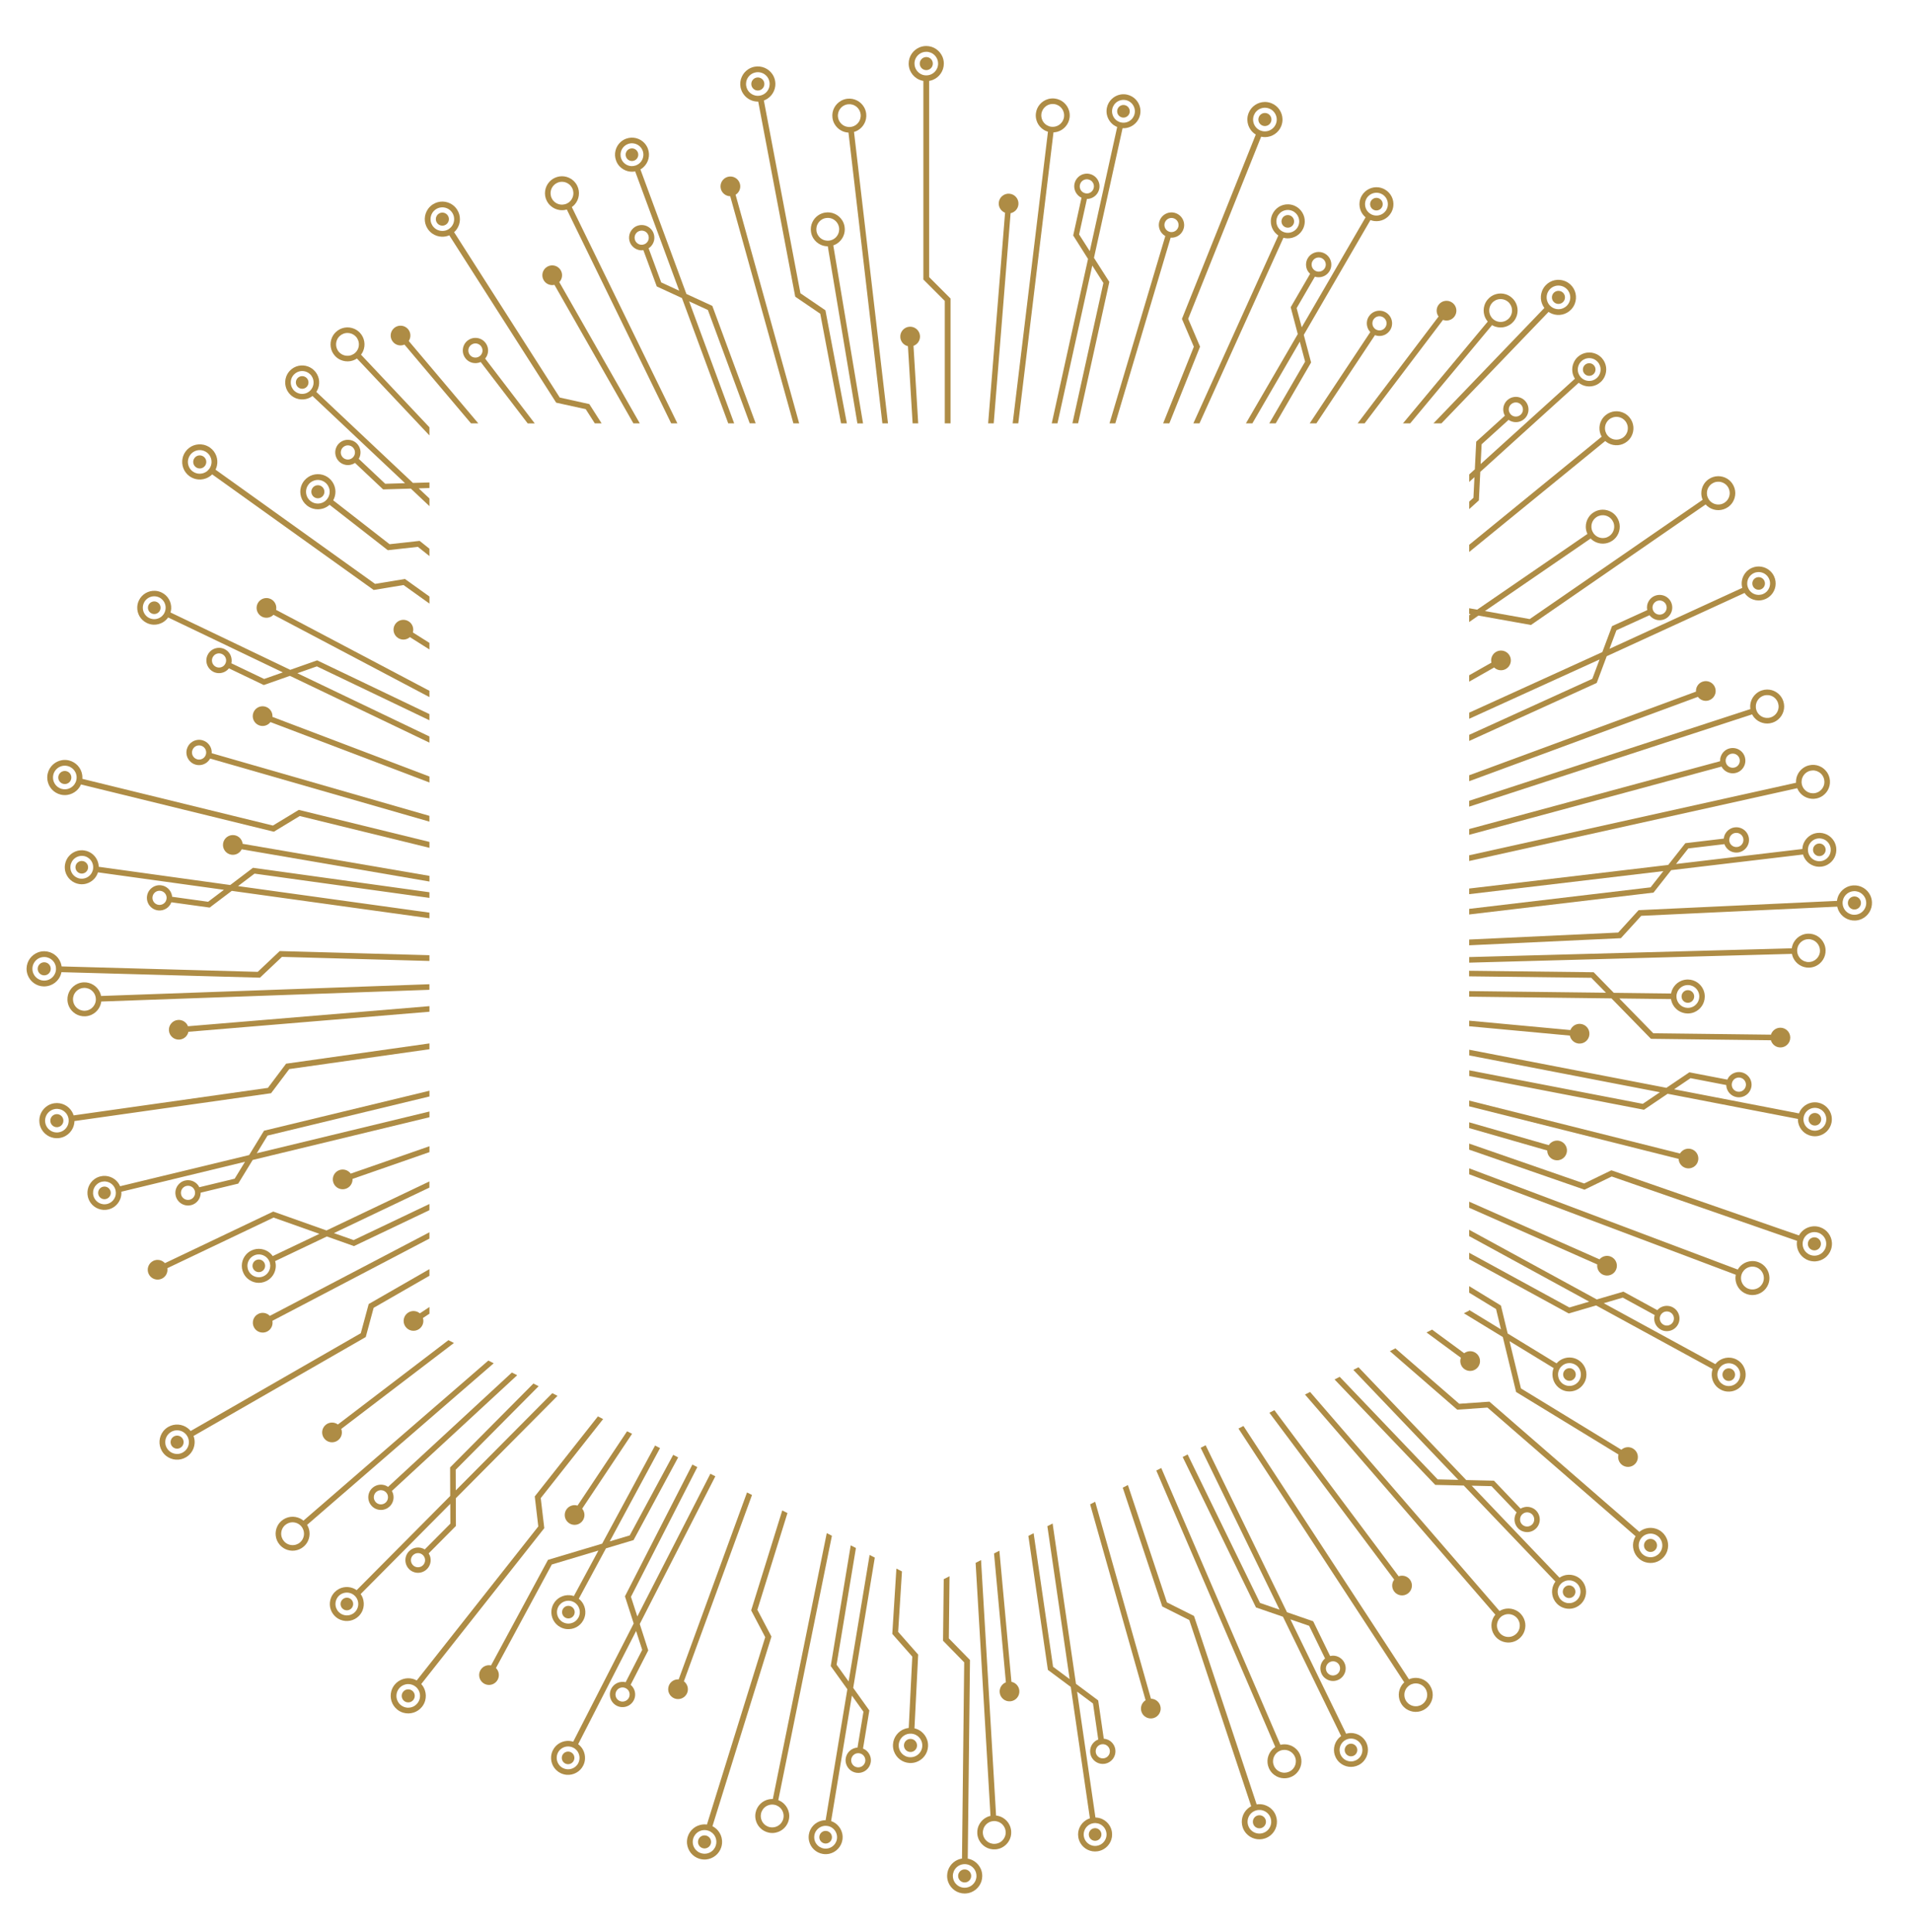 <svg xmlns="http://www.w3.org/2000/svg" xmlns:xlink="http://www.w3.org/1999/xlink" version="1.1" id="Layer_1" x="0px" y="0px" viewBox="0 0 746.66 754.56" style="enable-background:new 0 0 746.66 754.56;" xml:space="preserve">
<style type="text/css">
	.st0{fill:#AE8C45;}
</style>
<g>
	<path class="st0" d="M105.86,233.98c-1.88-1-4.21-0.28-5.21,1.59c-1,1.88-0.28,4.21,1.59,5.21c1.55,0.82,3.4,0.48,4.56-0.71   l60.9,32.14v-2.46l-59.88-31.6C108.16,236.52,107.4,234.8,105.86,233.98z"/>
	<path class="st0" d="M441.13,43.99c0.29-1.33-0.55-2.65-1.88-2.94c-1.33-0.29-2.64,0.55-2.93,1.88c-0.29,1.33,0.54,2.65,1.87,2.94   C439.52,46.16,440.84,45.32,441.13,43.99z"/>
	<path class="st0" d="M606.86,539.49c0.53,1.16,1.41,2.18,2.57,2.9c0.78,0.48,1.62,0.78,2.48,0.9c1.27,0.19,2.58,0,3.74-0.53   c1.16-0.53,2.19-1.41,2.9-2.58c0.48-0.78,0.78-1.62,0.9-2.48c0.19-1.28,0-2.58-0.53-3.74c-0.53-1.16-1.41-2.18-2.58-2.9   c-0.78-0.47-1.62-0.77-2.48-0.9c-1.28-0.19-2.58,0-3.74,0.53c-0.85,0.39-1.62,0.95-2.26,1.69l-19.09-11.66l-2.64-10.92l-12.41-7.58   v2.55l10.51,6.41l1.92,7.94l-12.43-7.59v0.24l-2.06,1.05l15.21,9.28l5.19,21.46l39.98,24.41c-0.43,1.61,0.22,3.37,1.71,4.28   c1.82,1.11,4.19,0.53,5.3-1.28c1.11-1.82,0.53-4.19-1.29-5.3c-1.49-0.91-3.36-0.69-4.59,0.44l-39.22-23.95l-4.47-18.46l17.24,10.52   c-0.2,0.48-0.34,0.99-0.41,1.5C606.14,537.02,606.33,538.32,606.86,539.49z M609.09,534.4c0.32-0.53,0.73-0.96,1.2-1.3   c0.71-0.51,1.54-0.8,2.41-0.83c0.86-0.04,1.73,0.17,2.52,0.65c0.53,0.32,0.97,0.73,1.3,1.21c0.5,0.7,0.79,1.54,0.83,2.4   c0.04,0.86-0.16,1.74-0.65,2.53c-0.32,0.53-0.74,0.96-1.2,1.3c-0.71,0.51-1.55,0.79-2.41,0.83c-0.86,0.04-1.73-0.17-2.52-0.65   c-0.53-0.32-0.96-0.73-1.3-1.2c-0.51-0.71-0.79-1.55-0.83-2.4S608.6,535.19,609.09,534.4z"/>
	<path class="st0" d="M544.43,621.44c1.27,1.71,3.68,2.06,5.39,0.79c1.71-1.27,2.06-3.68,0.79-5.39c-1.04-1.4-2.86-1.89-4.42-1.32   l-48.52-64.86l-1.96,1l48.74,65.16C543.44,618.15,543.38,620.03,544.43,621.44z"/>
	<path class="st0" d="M424.89,101.11l-14.17,64.21h2.23l13.6-61.62l4.34,6.8l-12.1,54.81h2.23l12.19-55.23l-6-9.4l11.17-50.62   c0.53,0.03,1.05,0,1.56-0.1c1.27-0.23,2.44-0.84,3.36-1.71c0.93-0.88,1.62-2.04,1.91-3.38c0.2-0.89,0.21-1.79,0.05-2.63   c-0.23-1.27-0.84-2.44-1.71-3.37c-0.88-0.92-2.04-1.61-3.38-1.91c-0.89-0.2-1.79-0.2-2.63-0.05c-1.27,0.24-2.44,0.84-3.36,1.72   c-0.93,0.88-1.62,2.04-1.91,3.37c-0.2,0.89-0.2,1.79-0.05,2.63c0.24,1.27,0.84,2.44,1.72,3.37c0.64,0.68,1.44,1.23,2.34,1.58   l-10.71,48.5l-4.17-6.53l3.06-13.86c0.29,0,0.59-0.02,0.87-0.08c0.95-0.18,1.82-0.63,2.51-1.28c0.69-0.65,1.2-1.52,1.42-2.52   c0.15-0.66,0.15-1.33,0.04-1.96c-0.18-0.95-0.63-1.82-1.28-2.51c-0.65-0.69-1.52-1.2-2.52-1.42c-0.66-0.15-1.33-0.15-1.96-0.03   c-0.95,0.17-1.82,0.62-2.5,1.28c-0.69,0.65-1.2,1.52-1.42,2.51c-0.15,0.67-0.15,1.33-0.03,1.96c0.17,0.95,0.62,1.82,1.28,2.51   c0.41,0.44,0.91,0.8,1.48,1.06l-3.25,14.74L424.89,101.11z M436.14,47.1c-0.71-0.5-1.25-1.21-1.56-2c-0.32-0.8-0.41-1.69-0.21-2.6   c0.13-0.6,0.38-1.14,0.72-1.62c0.5-0.71,1.2-1.26,2.01-1.57c0.8-0.32,1.69-0.4,2.59-0.21c0.61,0.13,1.15,0.38,1.62,0.72   c0.7,0.5,1.25,1.2,1.56,2c0.32,0.81,0.41,1.69,0.21,2.6c-0.13,0.6-0.39,1.15-0.72,1.62c-0.5,0.71-1.21,1.25-2.01,1.57   c-0.8,0.32-1.69,0.4-2.6,0.2C437.16,47.68,436.62,47.43,436.14,47.1z M421.85,73.79c-0.2-0.49-0.25-1.05-0.13-1.61   c0.08-0.37,0.24-0.71,0.44-1c0.31-0.44,0.75-0.78,1.24-0.98c0.5-0.19,1.05-0.25,1.61-0.13c0.38,0.08,0.71,0.24,1.01,0.44   c0.44,0.31,0.78,0.75,0.98,1.24c0.19,0.5,0.25,1.05,0.12,1.61c-0.08,0.38-0.23,0.71-0.44,1.01c-0.31,0.44-0.75,0.78-1.24,0.98   c-0.49,0.2-1.05,0.25-1.61,0.12c-0.38-0.08-0.71-0.23-1.01-0.44C422.38,74.73,422.04,74.29,421.85,73.79z"/>
	<path class="st0" d="M571.83,534.59c1.71,1.26,4.13,0.89,5.39-0.82s0.89-4.13-0.82-5.39c-1.41-1.04-3.29-0.97-4.62,0.04   l-12.54-9.22l-2.17,1.11l13.42,9.87C569.92,531.73,570.42,533.55,571.83,534.59z"/>
	<path class="st0" d="M67.22,350.18c-0.02-0.29-0.07-0.58-0.15-0.86c-0.25-0.93-0.77-1.76-1.47-2.4c-0.71-0.63-1.61-1.07-2.62-1.21   c-0.67-0.09-1.33-0.05-1.95,0.12c-0.93,0.25-1.76,0.77-2.4,1.47c-0.64,0.71-1.08,1.61-1.22,2.62c-0.09,0.67-0.04,1.34,0.12,1.96   c0.25,0.93,0.76,1.76,1.47,2.39c0.71,0.64,1.61,1.08,2.62,1.22c0.68,0.09,1.34,0.04,1.96-0.13c0.93-0.25,1.76-0.76,2.4-1.47   c0.4-0.44,0.72-0.97,0.94-1.56l14.95,2.07l8.64-6.53l77.19,10.7v-2.2l-74.74-10.36l6.44-4.87l68.3,9.47v-2.2l-68.9-9.55l-8.89,6.73   l-51.35-7.12c-0.02-0.53-0.09-1.05-0.22-1.54c-0.33-1.24-1.03-2.37-1.98-3.22c-0.95-0.86-2.17-1.45-3.52-1.63   c-0.91-0.13-1.8-0.06-2.63,0.16c-1.25,0.33-2.37,1.03-3.22,1.98c-0.85,0.95-1.44,2.16-1.63,3.52c-0.12,0.9-0.06,1.8,0.16,2.63   c0.34,1.25,1.03,2.37,1.98,3.22c0.95,0.86,2.16,1.45,3.52,1.64c0.91,0.13,1.8,0.06,2.63-0.16c1.25-0.34,2.37-1.03,3.22-1.98   c0.62-0.69,1.11-1.53,1.39-2.45l49.19,6.82l-6.18,4.67L67.22,350.18z M65.04,350.98c-0.05,0.38-0.18,0.73-0.36,1.04   c-0.27,0.46-0.68,0.83-1.16,1.06c-0.48,0.23-1.03,0.34-1.6,0.26c-0.38-0.05-0.73-0.18-1.03-0.36c-0.46-0.28-0.84-0.68-1.07-1.16   c-0.23-0.48-0.34-1.03-0.26-1.6c0.05-0.38,0.18-0.73,0.36-1.04c0.28-0.46,0.68-0.84,1.16-1.07c0.48-0.23,1.02-0.33,1.59-0.25   c0.38,0.05,0.73,0.18,1.04,0.36c0.46,0.28,0.84,0.68,1.07,1.16C65.02,349.86,65.12,350.41,65.04,350.98z M36.35,339.28   c-0.08,0.61-0.29,1.17-0.58,1.67c-0.45,0.75-1.1,1.34-1.87,1.72c-0.77,0.38-1.66,0.54-2.58,0.42c-0.61-0.08-1.17-0.29-1.67-0.59   c-0.75-0.45-1.35-1.1-1.72-1.87c-0.38-0.77-0.54-1.65-0.41-2.57c0.09-0.62,0.29-1.18,0.59-1.68c0.44-0.74,1.1-1.34,1.87-1.72   c0.78-0.38,1.66-0.54,2.58-0.42c0.61,0.08,1.18,0.29,1.67,0.59c0.75,0.45,1.35,1.1,1.72,1.87   C36.32,337.48,36.48,338.36,36.35,339.28z"/>
	<path class="st0" d="M626.01,497.77c1.95,0.86,4.22-0.02,5.08-1.96s-0.02-4.22-1.96-5.08c-1.6-0.71-3.42-0.24-4.5,1.03   l-50.89-22.52v2.38l50.01,22.13C623.53,495.4,624.41,497.06,626.01,497.77z"/>
	<path class="st0" d="M244.88,558.9l-19.35,29.02c-1.59-0.5-3.38,0.08-4.35,1.54c-1.18,1.77-0.7,4.16,1.07,5.34   c1.77,1.18,4.16,0.7,5.34-1.07c0.97-1.46,0.82-3.33-0.25-4.61l19.5-29.24L244.88,558.9z"/>
	<path class="st0" d="M709.69,325.25c-0.91,0.11-1.75,0.4-2.5,0.82c-1.12,0.65-2.03,1.6-2.62,2.73c-0.43,0.83-0.69,1.76-0.73,2.73   l-49.32,5.85l4.79-6.08l14.1-1.67c0.09,0.28,0.22,0.55,0.36,0.8c0.48,0.84,1.19,1.51,2.03,1.95c0.84,0.43,1.83,0.63,2.85,0.51   c0.67-0.08,1.3-0.29,1.86-0.61c0.84-0.48,1.51-1.19,1.95-2.03c0.44-0.84,0.64-1.83,0.52-2.85c-0.08-0.67-0.3-1.3-0.62-1.87   c-0.47-0.84-1.18-1.51-2.03-1.94c-0.84-0.44-1.83-0.64-2.84-0.52c-0.68,0.08-1.31,0.3-1.87,0.62c-0.84,0.47-1.51,1.18-1.95,2.03   c-0.28,0.53-0.45,1.13-0.52,1.75l-14.99,1.78l-6.7,8.5l-77.73,9.22v2.19l75.83-9l-4.99,6.34l-70.83,8.4v2.19l71.98-8.54l6.9-8.76   l51.48-6.11c0.15,0.51,0.35,0.99,0.61,1.44c0.64,1.12,1.59,2.03,2.73,2.61c1.13,0.59,2.46,0.85,3.82,0.69   c0.91-0.11,1.76-0.39,2.5-0.82c1.13-0.64,2.03-1.59,2.62-2.73c0.58-1.13,0.85-2.46,0.69-3.82c-0.11-0.9-0.4-1.75-0.82-2.5   c-0.65-1.12-1.59-2.03-2.73-2.61C712.37,325.36,711.04,325.09,709.69,325.25z M675.41,327.21c0.14-0.52,0.44-0.97,0.85-1.32   c0.4-0.35,0.91-0.59,1.48-0.65c0.38-0.04,0.75-0.01,1.09,0.09c0.52,0.15,0.98,0.45,1.33,0.85c0.35,0.41,0.59,0.91,0.65,1.48   c0.05,0.38,0.01,0.75-0.09,1.1c-0.15,0.52-0.45,0.98-0.85,1.33c-0.41,0.35-0.91,0.58-1.48,0.65c-0.38,0.05-0.75,0.01-1.1-0.09   c-0.52-0.15-0.98-0.45-1.33-0.85c-0.35-0.4-0.58-0.91-0.65-1.48C675.28,327.92,675.31,327.56,675.41,327.21z M714.9,331.32   c0.07,0.62,0.02,1.21-0.14,1.77c-0.24,0.83-0.72,1.57-1.37,2.14c-0.66,0.56-1.46,0.95-2.39,1.05c-0.61,0.07-1.21,0.01-1.76-0.15   c-0.83-0.24-1.58-0.73-2.14-1.38c-0.56-0.65-0.94-1.47-1.05-2.39c-0.07-0.61-0.02-1.21,0.14-1.76c0.24-0.83,0.73-1.57,1.38-2.14   c0.65-0.56,1.46-0.94,2.39-1.05c0.61-0.07,1.21-0.01,1.76,0.15c0.83,0.24,1.58,0.72,2.14,1.38   C714.41,329.59,714.79,330.4,714.9,331.32z"/>
	<path class="st0" d="M357.88,30.52c0.8,0.54,1.72,0.92,2.71,1.08v77.55l8.36,8.36v47.81h2.24v-48.75l-8.35-8.36V31.6   c0.54-0.09,1.06-0.24,1.55-0.45c1.23-0.52,2.28-1.39,3.01-2.48c0.74-1.09,1.18-2.43,1.18-3.84c0-0.95-0.2-1.85-0.54-2.67   c-0.53-1.23-1.4-2.28-2.49-3.02c-1.09-0.74-2.42-1.17-3.84-1.17c-0.95,0-1.85,0.2-2.67,0.54c-1.23,0.53-2.28,1.39-3.02,2.49   c-0.74,1.09-1.17,2.42-1.17,3.84c0,0.95,0.19,1.85,0.54,2.67C355.92,28.73,356.79,29.78,357.88,30.52z M357.47,23.04   c0.35-0.83,0.94-1.54,1.68-2.03c0.74-0.5,1.62-0.79,2.58-0.79c0.64,0,1.24,0.13,1.79,0.36c0.83,0.34,1.54,0.93,2.03,1.67   c0.5,0.74,0.79,1.62,0.79,2.58c0,0.64-0.13,1.25-0.36,1.79c-0.35,0.83-0.93,1.54-1.67,2.03c-0.74,0.5-1.62,0.79-2.58,0.79   c-0.65,0-1.25-0.13-1.79-0.36c-0.83-0.35-1.54-0.94-2.03-1.68c-0.5-0.74-0.79-1.62-0.79-2.58   C357.11,24.19,357.24,23.59,357.47,23.04z"/>
	<path class="st0" d="M406.76,50.08c0.7,0.61,1.55,1.08,2.48,1.35l-13.78,113.9h2.19L411.4,51.69c0.53-0.02,1.04-0.11,1.54-0.24   c1.25-0.36,2.35-1.07,3.18-2.04c0.84-0.96,1.41-2.18,1.58-3.54c0.11-0.91,0.03-1.8-0.21-2.63c-0.36-1.25-1.07-2.36-2.04-3.19   c-0.96-0.84-2.19-1.4-3.54-1.57c-0.91-0.11-1.8-0.03-2.63,0.21c-1.24,0.36-2.35,1.07-3.18,2.03c-0.84,0.96-1.41,2.18-1.57,3.55   c-0.12,0.9-0.03,1.8,0.21,2.63C405.08,48.14,405.79,49.24,406.76,50.08z M406.67,44.53c0.07-0.62,0.27-1.18,0.56-1.68   c0.43-0.75,1.08-1.36,1.84-1.76c0.76-0.39,1.65-0.57,2.57-0.45c0.61,0.07,1.18,0.27,1.68,0.55c0.75,0.43,1.36,1.08,1.75,1.84   c0.39,0.76,0.57,1.65,0.46,2.57c-0.07,0.61-0.27,1.18-0.56,1.68c-0.43,0.75-1.07,1.37-1.84,1.76c-0.76,0.39-1.65,0.57-2.56,0.46   c-0.62-0.07-1.18-0.27-1.69-0.56c-0.75-0.43-1.36-1.07-1.75-1.84C406.74,46.33,406.56,45.45,406.67,44.53z"/>
	<path class="st0" d="M199.89,535.96l-48.34,44.65c-0.24-0.16-0.5-0.31-0.76-0.43c-0.88-0.4-1.85-0.52-2.79-0.38   c-0.94,0.15-1.85,0.56-2.6,1.25c-0.5,0.46-0.89,1.01-1.15,1.59c-0.4,0.88-0.52,1.85-0.38,2.79c0.15,0.94,0.56,1.85,1.26,2.6   c0.46,0.5,1,0.88,1.59,1.15c0.88,0.4,1.85,0.52,2.79,0.38c0.94-0.15,1.85-0.56,2.6-1.26c0.5-0.45,0.88-1,1.15-1.59   c0.4-0.88,0.52-1.85,0.38-2.79c-0.09-0.59-0.29-1.18-0.6-1.72l48.93-45.19L199.89,535.96z M151.44,585.31   c-0.13,0.52-0.39,1.01-0.81,1.4c-0.28,0.26-0.6,0.45-0.94,0.57c-0.51,0.18-1.06,0.21-1.58,0.09c-0.52-0.13-1-0.39-1.39-0.82   c-0.26-0.28-0.45-0.6-0.57-0.94c-0.19-0.5-0.22-1.05-0.09-1.58c0.12-0.52,0.39-1,0.82-1.39c0.28-0.26,0.6-0.45,0.93-0.57   c0.5-0.19,1.05-0.22,1.58-0.09c0.52,0.12,1.01,0.39,1.4,0.81c0.26,0.28,0.45,0.6,0.57,0.93   C151.53,584.24,151.56,584.79,151.44,585.31z"/>
	<path class="st0" d="M175.11,523.32l-43.16,32.93c-1.34-0.99-3.22-1.03-4.62,0.03c-1.7,1.29-2.03,3.7-0.74,5.4   c1.29,1.7,3.7,2.03,5.4,0.74c1.39-1.06,1.87-2.88,1.27-4.44l44-33.56L175.11,523.32z"/>
	<path class="st0" d="M392.49,83.07l-6.61,82.25h2.18l6.59-82.07c1.63-0.34,2.92-1.71,3.06-3.45c0.18-2.12-1.4-3.98-3.52-4.16   s-3.98,1.4-4.16,3.52C389.89,80.9,390.93,82.47,392.49,83.07z"/>
	<path class="st0" d="M167.7,481.19l-62.33,32.65c-1.15-1.2-3-1.56-4.56-0.75c-1.89,0.98-2.62,3.31-1.64,5.2   c0.98,1.89,3.31,2.62,5.2,1.64c1.55-0.81,2.32-2.52,2-4.16l61.33-32.12V481.19z"/>
	<path class="st0" d="M710.18,329.4c-1.35,0.16-2.32,1.38-2.16,2.73s1.39,2.32,2.74,2.16c1.35-0.16,2.32-1.39,2.16-2.74   S711.53,329.24,710.18,329.4z"/>
	<path class="st0" d="M361.73,27.38c1.41,0,2.55-1.14,2.55-2.55c0-1.41-1.14-2.55-2.55-2.55s-2.55,1.14-2.55,2.55   C359.17,26.24,360.32,27.38,361.73,27.38z"/>
	<path class="st0" d="M611.61,538.83c1.16,0.71,2.68,0.34,3.39-0.82c0.71-1.16,0.34-2.68-0.82-3.39c-1.16-0.71-2.68-0.34-3.39,0.82   C610.08,536.6,610.45,538.12,611.61,538.83z"/>
	<path class="st0" d="M32.27,336.22c-1.35-0.19-2.6,0.76-2.78,2.1s0.76,2.59,2.11,2.78c1.35,0.19,2.59-0.75,2.78-2.1   C34.56,337.66,33.62,336.41,32.27,336.22z"/>
	<path class="st0" d="M658.43,456.13c2.06,0.52,4.16-0.72,4.68-2.79c0.52-2.06-0.72-4.16-2.79-4.68c-1.7-0.43-3.41,0.34-4.26,1.77   l-82.33-20.66v2.24l81.79,20.53C655.59,454.2,656.73,455.69,658.43,456.13z"/>
	<path class="st0" d="M622.26,146.12c1.01-0.91,1.09-2.47,0.17-3.48c-0.91-1.01-2.47-1.08-3.48-0.17c-1.01,0.91-1.09,2.47-0.18,3.48   S621.25,147.04,622.26,146.12z"/>
	<path class="st0" d="M607,452.94c2.05,0.59,4.18-0.6,4.77-2.64c0.59-2.05-0.6-4.18-2.64-4.77c-1.68-0.48-3.42,0.23-4.32,1.64   l-31.07-8.92v2.26l30.47,8.75C604.22,450.93,605.32,452.46,607,452.94z"/>
	<path class="st0" d="M625.37,164.13c-0.61,1.14-0.86,2.43-0.74,3.7c0.08,0.93,0.37,1.85,0.85,2.69l-51.74,42.21v2.81l53.12-43.33   c0.39,0.35,0.83,0.65,1.28,0.89c1.15,0.6,2.44,0.85,3.71,0.74c1.27-0.11,2.53-0.6,3.59-1.46c0.71-0.58,1.27-1.28,1.67-2.04   c0.6-1.15,0.86-2.44,0.74-3.71c-0.11-1.27-0.6-2.53-1.47-3.59c-0.58-0.71-1.27-1.27-2.04-1.68c-1.14-0.6-2.43-0.86-3.7-0.74   c-1.27,0.11-2.53,0.6-3.59,1.47C626.33,162.66,625.77,163.37,625.37,164.13z M628.41,163.77c0.48-0.39,1.02-0.66,1.57-0.82   c0.83-0.24,1.72-0.23,2.55,0.01c0.82,0.25,1.58,0.73,2.16,1.45c0.39,0.48,0.66,1.01,0.83,1.56c0.24,0.83,0.23,1.72-0.02,2.54   c-0.25,0.82-0.73,1.58-1.45,2.17c-0.48,0.39-1.01,0.66-1.57,0.82c-0.83,0.24-1.72,0.24-2.55-0.01c-0.82-0.25-1.58-0.73-2.16-1.45   c-0.39-0.48-0.66-1.02-0.83-1.57c-0.24-0.83-0.24-1.71,0.01-2.54C627.21,165.12,627.69,164.36,628.41,163.77z"/>
	<path class="st0" d="M708.27,439.48c1.34,0.26,2.63-0.62,2.89-1.95s-0.62-2.63-1.96-2.88c-1.34-0.26-2.63,0.61-2.89,1.95   S706.93,439.23,708.27,439.48z"/>
	<path class="st0" d="M614.04,145.24c0.13,0.92,0.46,1.83,0.99,2.64l-36.82,33.33l0.38-7.73l10.53-9.53   c0.24,0.17,0.49,0.32,0.76,0.44c0.88,0.4,1.84,0.54,2.79,0.41c0.94-0.14,1.86-0.55,2.61-1.23c0.5-0.45,0.89-0.99,1.16-1.57   c0.4-0.88,0.54-1.84,0.41-2.79c-0.13-0.94-0.54-1.86-1.23-2.62c-0.45-0.5-1-0.89-1.58-1.16c-0.87-0.41-1.84-0.55-2.78-0.41   c-0.94,0.13-1.86,0.54-2.61,1.22c-0.51,0.46-0.89,1-1.16,1.58c-0.41,0.87-0.55,1.84-0.41,2.79c0.08,0.59,0.28,1.18,0.59,1.72   l-11.19,10.13l-0.54,10.81l-2.19,1.98v2.93l2.04-1.85l-0.4,8.06l-1.64,1.48v2.93l3.77-3.41l0.55-11.13l38.43-34.79   c0.42,0.33,0.86,0.6,1.33,0.82c1.17,0.54,2.47,0.73,3.73,0.55c1.27-0.18,2.5-0.73,3.51-1.65c0.68-0.61,1.2-1.34,1.56-2.12   c0.55-1.17,0.73-2.47,0.56-3.74c-0.18-1.26-0.73-2.49-1.65-3.51c-0.61-0.67-1.34-1.2-2.12-1.56c-1.18-0.54-2.47-0.73-3.74-0.55   c-1.27,0.18-2.5,0.73-3.51,1.64c-0.68,0.61-1.2,1.34-1.56,2.12C614.04,142.67,613.86,143.98,614.04,145.24z M589.27,159.25   c0.13-0.52,0.4-1,0.83-1.39c0.28-0.25,0.61-0.44,0.94-0.56c0.51-0.18,1.06-0.2,1.58-0.08c0.52,0.13,1,0.4,1.39,0.83   c0.26,0.29,0.44,0.61,0.56,0.94c0.18,0.51,0.2,1.06,0.08,1.58c-0.13,0.52-0.4,1-0.83,1.38c-0.29,0.26-0.6,0.45-0.94,0.56   c-0.51,0.18-1.06,0.2-1.58,0.08c-0.52-0.13-1-0.4-1.38-0.83c-0.26-0.29-0.45-0.6-0.56-0.94   C589.16,160.32,589.14,159.77,589.27,159.25z M616.28,143.23c0.2-0.83,0.65-1.62,1.33-2.24c0.46-0.41,0.98-0.71,1.52-0.9   c0.82-0.29,1.71-0.33,2.54-0.12c0.83,0.2,1.61,0.65,2.23,1.33c0.42,0.46,0.72,0.98,0.91,1.53c0.29,0.81,0.32,1.7,0.12,2.53   c-0.21,0.84-0.65,1.62-1.33,2.24c-0.46,0.41-0.98,0.71-1.52,0.9c-0.82,0.29-1.71,0.32-2.54,0.12c-0.83-0.2-1.61-0.65-2.24-1.34   c-0.41-0.46-0.71-0.97-0.91-1.52C616.1,144.95,616.07,144.07,616.28,143.23z"/>
	<path class="st0" d="M667.46,273.44c2-0.73,3.03-2.94,2.3-4.94c-0.73-2-2.94-3.03-4.94-2.3c-1.64,0.6-2.63,2.2-2.52,3.87   l-88.56,32.66v2.32l89.31-32.94C664.03,273.45,665.82,274.04,667.46,273.44z"/>
	<path class="st0" d="M610.44,117.89c0.97-1.02,0.93-2.64-0.08-3.61c-1.02-0.97-2.64-0.93-3.61,0.08c-0.97,1.02-0.94,2.64,0.08,3.61   C607.85,118.94,609.47,118.91,610.44,117.89z"/>
	<path class="st0" d="M628.52,253.36l2.72-7.25l12.92-5.88c0.17,0.23,0.37,0.46,0.59,0.65c0.71,0.65,1.59,1.08,2.53,1.24   c0.93,0.16,1.93,0.04,2.86-0.38c0.62-0.28,1.15-0.67,1.59-1.15c0.65-0.71,1.08-1.59,1.24-2.53c0.16-0.94,0.05-1.94-0.37-2.87   c-0.28-0.62-0.68-1.15-1.15-1.59c-0.71-0.65-1.59-1.08-2.53-1.23c-0.94-0.16-1.94-0.05-2.86,0.37c-0.62,0.28-1.16,0.68-1.59,1.15   c-0.65,0.71-1.08,1.59-1.24,2.53c-0.1,0.59-0.09,1.21,0.04,1.82l-13.74,6.25l-3.8,10.14l-51.98,23.65v2.39l50.9-23.16l-2.83,7.56   l-48.07,21.87v2.39l49.79-22.65l3.91-10.44l53.82-24.7c0.3,0.44,0.63,0.84,1.02,1.18c0.95,0.87,2.13,1.45,3.39,1.66   c1.26,0.22,2.61,0.07,3.85-0.51c0.83-0.38,1.55-0.91,2.13-1.54c0.88-0.95,1.45-2.13,1.67-3.39c0.21-1.26,0.06-2.6-0.51-3.85   c-0.38-0.83-0.91-1.55-1.54-2.13c-0.96-0.88-2.13-1.45-3.4-1.66c-1.26-0.22-2.6-0.07-3.85,0.5c-0.83,0.38-1.55,0.91-2.13,1.54   c-0.88,0.96-1.45,2.14-1.66,3.4c-0.16,0.92-0.12,1.89,0.14,2.82L628.52,253.36z M645.74,235.8c0.28-0.45,0.69-0.83,1.21-1.07   c0.35-0.16,0.71-0.23,1.06-0.25c0.54-0.01,1.07,0.13,1.53,0.41c0.46,0.28,0.83,0.69,1.07,1.21c0.16,0.35,0.23,0.71,0.25,1.07   c0.01,0.54-0.13,1.07-0.41,1.53c-0.28,0.46-0.69,0.83-1.21,1.07c-0.35,0.16-0.71,0.24-1.07,0.25c-0.54,0.01-1.07-0.13-1.53-0.41   c-0.45-0.28-0.83-0.69-1.07-1.21c-0.16-0.35-0.24-0.71-0.25-1.07C645.31,236.78,645.45,236.26,645.74,235.8z M682.97,225.51   c0.45-0.73,1.11-1.35,1.95-1.73c0.56-0.26,1.15-0.38,1.73-0.4c0.87-0.02,1.72,0.21,2.46,0.66c0.73,0.45,1.34,1.11,1.72,1.95   c0.26,0.57,0.39,1.15,0.4,1.73c0.03,0.86-0.21,1.72-0.66,2.45c-0.45,0.74-1.11,1.35-1.95,1.73c-0.56,0.26-1.15,0.38-1.73,0.4   c-0.87,0.02-1.73-0.21-2.46-0.66c-0.73-0.45-1.34-1.11-1.72-1.96c-0.26-0.56-0.39-1.14-0.4-1.72   C682.28,227.09,682.52,226.24,682.97,225.51z"/>
	<path class="st0" d="M573.73,333.98v2.23l128.11-28.43c0.19,0.49,0.45,0.95,0.74,1.37c0.75,1.05,1.79,1.86,2.98,2.32   c1.19,0.47,2.53,0.61,3.87,0.31c0.89-0.2,1.71-0.57,2.41-1.07c1.05-0.75,1.87-1.79,2.33-2.98c0.47-1.19,0.6-2.53,0.3-3.86   c-0.2-0.89-0.57-1.71-1.07-2.41c-0.75-1.05-1.79-1.86-2.97-2.33c-1.19-0.47-2.53-0.61-3.87-0.3c-0.89,0.19-1.71,0.57-2.41,1.07   c-1.06,0.75-1.86,1.79-2.33,2.97c-0.34,0.87-0.51,1.82-0.45,2.79L573.73,333.98z M703.61,304.5c0.16-0.85,0.56-1.64,1.15-2.26   c0.6-0.63,1.36-1.09,2.27-1.29c0.61-0.13,1.21-0.14,1.77-0.03c0.85,0.16,1.65,0.57,2.27,1.16c0.62,0.59,1.08,1.36,1.28,2.27   c0.13,0.6,0.14,1.2,0.04,1.77c-0.16,0.85-0.57,1.64-1.16,2.26c-0.59,0.62-1.36,1.09-2.27,1.29c-0.6,0.13-1.2,0.13-1.77,0.03   c-0.85-0.16-1.64-0.56-2.27-1.16c-0.62-0.59-1.08-1.36-1.28-2.26C703.51,305.67,703.51,305.07,703.61,304.5z"/>
	<path class="st0" d="M688.05,269.59c-0.87,0.28-1.64,0.73-2.29,1.3c-0.98,0.85-1.68,1.96-2.03,3.18c-0.26,0.9-0.33,1.86-0.18,2.82   L573.73,312.7v2.29l110.49-36.03c0.24,0.47,0.54,0.9,0.87,1.29c0.85,0.98,1.97,1.68,3.19,2.02c1.23,0.36,2.58,0.36,3.88-0.07   c0.87-0.28,1.64-0.74,2.29-1.3c0.98-0.85,1.68-1.97,2.03-3.19c0.36-1.23,0.35-2.57-0.07-3.88c-0.28-0.87-0.73-1.64-1.3-2.3   c-0.84-0.97-1.96-1.68-3.18-2.03C690.7,269.16,689.36,269.16,688.05,269.59z M694.35,274.51c0.19,0.59,0.26,1.18,0.21,1.76   c-0.07,0.87-0.41,1.69-0.93,2.36c-0.53,0.68-1.25,1.21-2.13,1.5c-0.59,0.19-1.18,0.25-1.76,0.2c-0.87-0.07-1.69-0.4-2.37-0.93   c-0.68-0.53-1.21-1.25-1.49-2.13c-0.19-0.59-0.25-1.19-0.2-1.77c0.08-0.86,0.4-1.68,0.93-2.36c0.53-0.68,1.25-1.21,2.13-1.5   c0.59-0.19,1.19-0.25,1.76-0.2c0.87,0.07,1.69,0.4,2.37,0.93C693.53,272.91,694.06,273.63,694.35,274.51z"/>
	<path class="st0" d="M687.79,230.08c1.24-0.56,1.79-2.03,1.22-3.27c-0.56-1.24-2.02-1.78-3.26-1.22c-1.24,0.56-1.79,2.02-1.23,3.26   C685.09,230.1,686.55,230.65,687.79,230.08z"/>
	<path class="st0" d="M603.1,120.25l-43.33,45.08h3.12l41.84-43.53c0.45,0.31,0.93,0.56,1.43,0.74c1.25,0.48,2.61,0.57,3.89,0.29   c1.29-0.28,2.53-0.94,3.5-1.97c0.65-0.68,1.14-1.47,1.45-2.31c0.47-1.26,0.56-2.61,0.29-3.9c-0.28-1.29-0.94-2.52-1.97-3.49   c-0.68-0.65-1.47-1.14-2.31-1.45c-1.26-0.47-2.61-0.57-3.9-0.29c-1.29,0.28-2.52,0.94-3.49,1.97c-0.65,0.68-1.14,1.47-1.45,2.31   c-0.48,1.25-0.57,2.61-0.29,3.9C602.09,118.53,602.5,119.45,603.1,120.25z M604.04,115.35c0.15-0.88,0.55-1.71,1.21-2.41   c0.44-0.46,0.95-0.81,1.5-1.05c0.82-0.36,1.74-0.46,2.62-0.31c0.88,0.15,1.71,0.55,2.41,1.21c0.46,0.44,0.81,0.95,1.05,1.5   c0.36,0.82,0.47,1.73,0.32,2.61c-0.15,0.88-0.55,1.71-1.21,2.41c-0.44,0.46-0.96,0.81-1.5,1.05c-0.82,0.36-1.73,0.47-2.61,0.32   c-0.88-0.15-1.71-0.55-2.41-1.21c-0.47-0.45-0.82-0.95-1.05-1.5C604,117.14,603.9,116.22,604.04,115.35z"/>
	<path class="st0" d="M702.24,438.44c0.27,1.26,0.9,2.42,1.8,3.32c0.9,0.91,2.09,1.56,3.43,1.82c0.9,0.17,1.79,0.16,2.63-0.02   c1.27-0.27,2.42-0.9,3.32-1.8c0.9-0.9,1.55-2.08,1.82-3.43c0.17-0.89,0.15-1.79-0.02-2.63c-0.27-1.27-0.9-2.42-1.81-3.32   c-0.9-0.91-2.08-1.56-3.42-1.82c-0.9-0.17-1.79-0.15-2.63,0.02c-1.27,0.27-2.42,0.91-3.32,1.81c-0.66,0.66-1.19,1.47-1.52,2.38   l-48.76-9.42l6.42-4.34l13.94,2.69c0.01,0.29,0.04,0.59,0.1,0.87c0.2,0.94,0.67,1.8,1.34,2.48c0.67,0.67,1.55,1.16,2.56,1.35   c0.67,0.13,1.33,0.12,1.96-0.02c0.94-0.2,1.8-0.67,2.48-1.34c0.67-0.67,1.16-1.55,1.36-2.55c0.13-0.67,0.11-1.33-0.02-1.96   c-0.2-0.94-0.67-1.8-1.35-2.47c-0.67-0.67-1.55-1.16-2.55-1.35c-0.67-0.13-1.34-0.11-1.96,0.02c-0.94,0.2-1.8,0.67-2.48,1.34   c-0.43,0.42-0.77,0.93-1.02,1.51l-14.82-2.86l-8.97,6.06l-76.99-14.87v2.22l74.45,14.38l-6.68,4.52l-67.76-13.08v2.22l68.23,13.18   l9.23-6.24l50.9,9.83C702.09,437.42,702.13,437.94,702.24,438.44z M704.36,436.22c0.12-0.61,0.35-1.15,0.67-1.64   c0.48-0.72,1.17-1.28,1.96-1.62c0.79-0.34,1.68-0.46,2.59-0.28c0.61,0.12,1.15,0.35,1.64,0.67c0.72,0.48,1.29,1.17,1.62,1.96   c0.34,0.79,0.45,1.68,0.27,2.59c-0.12,0.61-0.35,1.16-0.68,1.64c-0.48,0.72-1.17,1.28-1.96,1.62c-0.8,0.34-1.68,0.46-2.59,0.28   c-0.61-0.12-1.16-0.36-1.64-0.68c-0.72-0.48-1.29-1.17-1.62-1.96C704.29,438.02,704.18,437.13,704.36,436.22z M676.33,423.01   c0.07-0.38,0.21-0.72,0.42-1.02c0.29-0.45,0.72-0.79,1.21-1c0.49-0.21,1.04-0.28,1.61-0.17c0.37,0.07,0.72,0.22,1.01,0.42   c0.45,0.3,0.8,0.73,1.01,1.22c0.21,0.5,0.28,1.04,0.17,1.61c-0.07,0.38-0.22,0.72-0.42,1.02c-0.3,0.45-0.73,0.8-1.22,1.01   c-0.5,0.21-1.04,0.28-1.61,0.17c-0.38-0.07-0.72-0.21-1.02-0.42c-0.45-0.3-0.8-0.73-1.01-1.22   C676.29,424.13,676.22,423.58,676.33,423.01z"/>
	<path class="st0" d="M709.84,365.62c-1.08-0.69-2.37-1.07-3.74-1.03c-0.91,0.02-1.78,0.23-2.57,0.59c-1.18,0.53-2.17,1.4-2.85,2.48   c-0.5,0.79-0.84,1.69-0.97,2.65l-125.97,3.42v2.18l126.03-3.43c0.1,0.52,0.26,1.02,0.47,1.49c0.54,1.18,1.41,2.17,2.48,2.85   c1.08,0.69,2.37,1.07,3.74,1.04c0.91-0.02,1.78-0.24,2.57-0.59c1.18-0.54,2.17-1.41,2.85-2.48c0.69-1.08,1.07-2.37,1.03-3.74   c-0.02-0.91-0.23-1.78-0.59-2.57C711.78,367.29,710.91,366.3,709.84,365.62z M710.43,372.84c-0.32,0.81-0.87,1.5-1.57,2   c-0.7,0.5-1.54,0.81-2.47,0.83c-0.62,0.02-1.2-0.1-1.74-0.31c-0.81-0.32-1.51-0.86-2.01-1.57c-0.5-0.7-0.8-1.54-0.83-2.47   c-0.02-0.62,0.1-1.21,0.3-1.75c0.32-0.8,0.86-1.5,1.56-2c0.71-0.5,1.54-0.81,2.47-0.83c0.62-0.02,1.21,0.1,1.74,0.31   c0.81,0.32,1.51,0.87,2.01,1.57c0.5,0.7,0.8,1.54,0.83,2.47C710.75,371.71,710.64,372.3,710.43,372.84z"/>
	<path class="st0" d="M597.37,241.74l-17.49-3.13l41.28-28.32c0.37,0.38,0.78,0.7,1.21,0.98c1.1,0.69,2.37,1.04,3.64,1.02   c1.27-0.02,2.57-0.41,3.69-1.19c0.75-0.52,1.36-1.17,1.82-1.9c0.69-1.09,1.04-2.36,1.02-3.64c-0.02-1.27-0.41-2.57-1.19-3.69   c-0.52-0.75-1.17-1.36-1.9-1.82c-1.09-0.69-2.36-1.04-3.64-1.03c-1.27,0.02-2.57,0.41-3.69,1.19c-0.75,0.52-1.36,1.17-1.82,1.9   c-0.69,1.09-1.04,2.36-1.03,3.64c0.01,0.93,0.23,1.87,0.64,2.75l-43.07,29.57l-3.12-0.56v2.21l0.6,0.11l-0.6,0.42v2.66l3.63-2.53   l20.51,3.67l68.21-47.06c0.42,0.47,0.89,0.88,1.41,1.2c1.1,0.69,2.37,1.04,3.64,1.02c1.27-0.02,2.57-0.41,3.69-1.19   c0.75-0.52,1.36-1.17,1.82-1.9c0.69-1.09,1.04-2.36,1.02-3.63c-0.01-1.28-0.41-2.57-1.19-3.7c-0.52-0.75-1.18-1.36-1.9-1.82   c-1.1-0.69-2.37-1.04-3.64-1.02c-1.27,0.02-2.57,0.41-3.69,1.19c-0.75,0.52-1.36,1.17-1.83,1.91c-0.69,1.1-1.04,2.36-1.02,3.64   c0.01,0.83,0.18,1.68,0.52,2.48L597.37,241.74z M621.75,204.04c0.31-0.81,0.85-1.52,1.61-2.05c0.51-0.36,1.06-0.59,1.62-0.71   c0.85-0.18,1.74-0.1,2.54,0.21c0.8,0.31,1.52,0.85,2.05,1.61c0.35,0.51,0.59,1.05,0.71,1.62c0.18,0.85,0.1,1.74-0.21,2.54   c-0.31,0.8-0.85,1.52-1.61,2.05c-0.51,0.35-1.05,0.59-1.62,0.7c-0.85,0.18-1.73,0.11-2.53-0.2c-0.8-0.31-1.52-0.85-2.05-1.61   c-0.35-0.51-0.59-1.06-0.7-1.63C621.38,205.73,621.45,204.84,621.75,204.04z M666.87,190.95c0.31-0.8,0.85-1.52,1.61-2.05   c0.51-0.35,1.05-0.59,1.62-0.7c0.85-0.18,1.73-0.11,2.53,0.2c0.81,0.31,1.52,0.85,2.05,1.61c0.35,0.51,0.58,1.06,0.7,1.62   c0.18,0.85,0.11,1.73-0.21,2.54c-0.31,0.8-0.85,1.52-1.61,2.04c-0.51,0.36-1.06,0.59-1.63,0.71c-0.85,0.18-1.73,0.1-2.53-0.21   c-0.8-0.31-1.52-0.85-2.05-1.61c-0.35-0.51-0.58-1.06-0.7-1.63C666.49,192.63,666.56,191.75,666.87,190.95z"/>
	<path class="st0" d="M514.06,165.33l22.88-34.46c0.27,0.1,0.56,0.19,0.84,0.24c0.95,0.18,1.92,0.07,2.8-0.29   c0.88-0.36,1.66-0.99,2.23-1.83c0.38-0.57,0.63-1.19,0.74-1.82c0.18-0.95,0.07-1.92-0.29-2.8c-0.36-0.88-0.99-1.66-1.84-2.23   c-0.56-0.37-1.18-0.62-1.81-0.74c-0.95-0.18-1.92-0.07-2.8,0.29c-0.88,0.36-1.67,0.98-2.23,1.84c-0.38,0.56-0.62,1.18-0.74,1.81   c-0.18,0.95-0.07,1.92,0.29,2.8c0.22,0.56,0.56,1.07,0.99,1.53l-23.68,35.66H514.06z M536.39,124.72c0.21-0.32,0.48-0.58,0.78-0.78   c0.45-0.3,0.98-0.46,1.51-0.46c0.54,0,1.07,0.15,1.55,0.47c0.32,0.21,0.58,0.47,0.78,0.78c0.3,0.44,0.46,0.97,0.46,1.51   c0,0.53-0.15,1.07-0.47,1.55c-0.21,0.32-0.47,0.58-0.77,0.77c-0.44,0.3-0.97,0.46-1.51,0.46c-0.53,0-1.07-0.14-1.55-0.46   c-0.32-0.21-0.58-0.48-0.77-0.77c-0.3-0.45-0.46-0.98-0.46-1.51C535.93,125.73,536.08,125.2,536.39,124.72z"/>
	<path class="st0" d="M573.73,266.18l9.75-5.53c1.2,1.16,3.06,1.44,4.58,0.58c1.85-1.05,2.5-3.4,1.45-5.25s-3.4-2.5-5.25-1.45   c-1.52,0.86-2.23,2.61-1.85,4.23l-8.68,4.92V266.18z"/>
	<path class="st0" d="M493.01,49.04c1.31,0.52,2.79-0.11,3.32-1.42c0.52-1.31-0.11-2.79-1.42-3.32c-1.31-0.52-2.79,0.11-3.32,1.42   C491.07,47.04,491.71,48.52,493.01,49.04z"/>
	<path class="st0" d="M659.1,391.58c1.36,0.02,2.48-1.08,2.5-2.44c0.02-1.36-1.08-2.48-2.44-2.5c-1.36-0.02-2.47,1.08-2.49,2.44   C656.65,390.45,657.74,391.57,659.1,391.58z"/>
	<path class="st0" d="M496.86,83.71c-0.38,0.83-0.57,1.71-0.59,2.57c-0.03,1.29,0.31,2.56,0.98,3.64c0.49,0.79,1.15,1.5,1.96,2.03   l-33.19,73.37h2.39l32.78-72.47c0.51,0.14,1.03,0.21,1.54,0.23c1.3,0.03,2.56-0.32,3.65-0.99c1.08-0.67,1.99-1.66,2.56-2.92   c0.37-0.83,0.56-1.7,0.59-2.57c0.03-1.3-0.31-2.56-0.99-3.65c-0.67-1.09-1.66-2-2.91-2.57c-0.83-0.38-1.71-0.56-2.57-0.59   c-1.3-0.03-2.56,0.32-3.65,0.99C498.33,81.47,497.42,82.46,496.86,83.71z M502.15,82.05c0.85-0.15,1.74-0.05,2.59,0.33   c0.56,0.25,1.04,0.61,1.44,1.04c0.59,0.64,0.98,1.43,1.12,2.29c0.15,0.85,0.05,1.74-0.33,2.58c-0.26,0.57-0.61,1.05-1.04,1.44   c-0.63,0.59-1.43,0.97-2.28,1.12c-0.85,0.14-1.74,0.05-2.59-0.33c-0.56-0.25-1.05-0.61-1.44-1.04c-0.59-0.64-0.98-1.43-1.12-2.29   c-0.15-0.85-0.05-1.74,0.34-2.59c0.25-0.56,0.61-1.04,1.03-1.44C500.51,82.58,501.31,82.19,502.15,82.05z"/>
	<path class="st0" d="M453.67,91.01c0.38,0.47,0.85,0.86,1.4,1.17l-21.8,73.15h2.27l21.61-72.52c0.29,0.02,0.59,0.01,0.88-0.02   c0.96-0.1,1.86-0.49,2.6-1.09c0.73-0.6,1.3-1.43,1.59-2.4c0.2-0.66,0.25-1.32,0.18-1.95c-0.1-0.96-0.49-1.86-1.09-2.6   c-0.6-0.73-1.43-1.3-2.41-1.6c-0.65-0.19-1.31-0.25-1.95-0.18c-0.96,0.1-1.86,0.49-2.6,1.09c-0.73,0.6-1.31,1.43-1.6,2.41   c-0.2,0.65-0.25,1.31-0.18,1.95C452.68,89.37,453.07,90.27,453.67,91.01z M454.83,87.08c0.11-0.37,0.29-0.69,0.52-0.97   c0.34-0.41,0.8-0.72,1.31-0.88c0.51-0.16,1.06-0.17,1.61-0.01c0.37,0.11,0.69,0.28,0.97,0.52c0.42,0.34,0.72,0.8,0.88,1.31   c0.16,0.51,0.17,1.06,0.01,1.61c-0.11,0.36-0.28,0.69-0.51,0.96c-0.34,0.42-0.8,0.72-1.31,0.88c-0.51,0.16-1.06,0.18-1.62,0.01   c-0.36-0.11-0.69-0.29-0.96-0.51c-0.41-0.34-0.72-0.8-0.88-1.31C454.69,88.18,454.67,87.63,454.83,87.08z"/>
	<path class="st0" d="M490.4,52.54l-28.84,71.99l4.65,10.87l-11.99,29.93h2.42l12-29.96L464,124.5l28.49-71.12   c0.54,0.12,1.07,0.17,1.61,0.16c1.34-0.02,2.63-0.44,3.72-1.18c1.1-0.74,2-1.81,2.52-3.13c0.35-0.88,0.51-1.79,0.49-2.68   c-0.03-1.34-0.45-2.63-1.19-3.73c-0.74-1.09-1.81-1.99-3.12-2.51c-0.88-0.35-1.79-0.51-2.68-0.49c-1.34,0.03-2.63,0.44-3.73,1.19   c-1.1,0.74-1.99,1.81-2.51,3.12c-0.35,0.88-0.51,1.79-0.49,2.68c0.02,1.34,0.44,2.63,1.18,3.73   C488.82,51.33,489.54,52.03,490.4,52.54z M489.68,44.96c0.24-0.59,0.58-1.11,1-1.53c0.63-0.64,1.44-1.08,2.31-1.26   s1.8-0.13,2.69,0.23c0.59,0.24,1.11,0.58,1.53,1.01c0.64,0.63,1.08,1.44,1.27,2.3c0.19,0.88,0.13,1.8-0.23,2.69   c-0.24,0.59-0.59,1.11-1.01,1.53c-0.63,0.64-1.44,1.08-2.31,1.27c-0.88,0.19-1.8,0.13-2.69-0.23c-0.6-0.24-1.11-0.58-1.53-1   c-0.64-0.63-1.08-1.44-1.26-2.31C489.26,46.78,489.32,45.85,489.68,44.96z"/>
	<path class="st0" d="M159.59,242.63c-1.8-1.14-4.18-0.6-5.32,1.2c-1.14,1.8-0.6,4.18,1.2,5.32c1.48,0.94,3.35,0.74,4.6-0.36   l7.63,4.83v-2.57l-6.47-4.09C161.69,245.34,161.07,243.57,159.59,242.63z"/>
	<path class="st0" d="M672.76,300.08c0.59,0.76,1.4,1.32,2.3,1.63c0.9,0.3,1.9,0.36,2.88,0.09c0.66-0.18,1.25-0.48,1.76-0.88   c0.76-0.59,1.32-1.4,1.63-2.3c0.3-0.9,0.36-1.9,0.09-2.89c-0.18-0.65-0.48-1.25-0.87-1.75c-0.59-0.76-1.4-1.32-2.3-1.63   c-0.9-0.3-1.9-0.36-2.89-0.09c-0.66,0.17-1.25,0.48-1.75,0.87c-0.76,0.59-1.32,1.4-1.63,2.3c-0.2,0.57-0.28,1.18-0.26,1.81   l-97.98,26.49v2.25l98.55-26.64C672.42,299.6,672.58,299.86,672.76,300.08z M673.91,296.67c0.07-0.53,0.3-1.04,0.65-1.44   c0.35-0.4,0.81-0.71,1.37-0.86c0.37-0.1,0.74-0.12,1.1-0.07c0.53,0.07,1.04,0.3,1.44,0.65c0.4,0.35,0.7,0.81,0.85,1.37   c0.1,0.37,0.12,0.74,0.07,1.1c-0.07,0.53-0.3,1.03-0.65,1.44c-0.35,0.4-0.81,0.7-1.37,0.85c-0.37,0.1-0.74,0.12-1.09,0.07   c-0.53-0.07-1.03-0.3-1.44-0.65c-0.4-0.35-0.71-0.81-0.86-1.37C673.88,297.39,673.86,297.02,673.91,296.67z"/>
	<path class="st0" d="M616.49,407.49c2.12,0.2,4-1.36,4.19-3.48s-1.36-4-3.48-4.19c-1.74-0.16-3.32,0.86-3.94,2.41l-39.53-3.67v2.18   l39.33,3.65C613.38,406.03,614.75,407.33,616.49,407.49z"/>
	<path class="st0" d="M530.16,165.33h2.73l30.62-40.42c1.56,0.6,3.38,0.13,4.44-1.26c1.29-1.69,0.97-4.11-0.73-5.4   c-1.69-1.29-4.11-0.97-5.4,0.73c-1.06,1.39-1.03,3.27-0.04,4.62L530.16,165.33z"/>
	<path class="st0" d="M501.89,88.69c1.24,0.56,2.7,0.01,3.26-1.23c0.56-1.23,0.01-2.7-1.23-3.26c-1.24-0.56-2.7-0.01-3.26,1.22   C500.09,86.67,500.64,88.13,501.89,88.69z"/>
	<path class="st0" d="M580.99,125.57l-33.12,39.75h2.83l31.96-38.36c0.45,0.27,0.93,0.48,1.42,0.63c1.24,0.37,2.56,0.37,3.78,0.02   c1.23-0.35,2.37-1.07,3.25-2.12c0.59-0.7,1-1.5,1.25-2.32c0.37-1.24,0.38-2.56,0.02-3.78c-0.35-1.23-1.07-2.37-2.12-3.24   c-0.7-0.59-1.49-1-2.32-1.26c-1.23-0.37-2.55-0.38-3.77-0.02c-1.23,0.35-2.37,1.07-3.25,2.13c-0.59,0.69-1,1.49-1.25,2.32   c-0.38,1.24-0.38,2.55-0.02,3.77C579.9,123.99,580.36,124.84,580.99,125.57z M581.58,120.8c0.09-0.86,0.41-1.69,1.01-2.41   c0.4-0.48,0.87-0.84,1.38-1.11c0.77-0.4,1.65-0.56,2.5-0.47c0.85,0.09,1.69,0.42,2.4,1.01c0.47,0.39,0.84,0.86,1.11,1.38   c0.4,0.77,0.55,1.64,0.47,2.5c-0.09,0.85-0.41,1.69-1.01,2.41c-0.39,0.47-0.87,0.84-1.38,1.11c-0.77,0.4-1.64,0.56-2.5,0.47   c-0.85-0.09-1.69-0.42-2.4-1.01c-0.48-0.4-0.84-0.87-1.11-1.39C581.66,122.52,581.49,121.65,581.58,120.8z"/>
	<path class="st0" d="M511.61,106.93l-7.58,13.05l2.77,10.47l-20.26,34.88h2.52l18.53-31.91l2.07,7.8l-14,24.11h2.52l13.82-23.79   l-2.86-10.77l26.03-44.83c0.5,0.19,1,0.31,1.51,0.38c1.28,0.16,2.58-0.05,3.73-0.61c1.15-0.55,2.16-1.46,2.84-2.64   c0.46-0.79,0.74-1.64,0.85-2.49c0.17-1.28-0.05-2.58-0.61-3.73c-0.56-1.15-1.45-2.15-2.64-2.84c-0.79-0.46-1.64-0.73-2.49-0.85   c-1.29-0.16-2.58,0.05-3.73,0.62c-1.15,0.55-2.16,1.45-2.85,2.63c-0.46,0.79-0.73,1.64-0.85,2.5c-0.16,1.29,0.06,2.58,0.61,3.73   c0.41,0.84,1,1.61,1.74,2.22l-24.94,42.95l-1.99-7.49l7.13-12.28c0.28,0.09,0.57,0.16,0.85,0.19c0.96,0.12,1.92-0.04,2.78-0.45   c0.85-0.41,1.6-1.08,2.12-1.97c0.34-0.59,0.55-1.22,0.63-1.85c0.12-0.96-0.04-1.92-0.45-2.78c-0.41-0.86-1.08-1.61-1.97-2.12   c-0.59-0.34-1.22-0.54-1.86-0.63c-0.95-0.12-1.92,0.04-2.77,0.46c-0.86,0.41-1.61,1.08-2.12,1.96c-0.34,0.59-0.55,1.23-0.63,1.86   c-0.12,0.96,0.04,1.92,0.45,2.78C510.78,106.01,511.15,106.5,511.61,106.93z M533.07,80.02c-0.06-0.86,0.12-1.74,0.59-2.54   c0.31-0.53,0.71-0.97,1.18-1.32c0.69-0.52,1.52-0.83,2.39-0.89c0.86-0.06,1.73,0.13,2.53,0.59c0.54,0.31,0.98,0.71,1.33,1.18   c0.52,0.69,0.83,1.52,0.88,2.38c0.06,0.86-0.12,1.74-0.59,2.54c-0.31,0.53-0.72,0.98-1.18,1.32c-0.69,0.52-1.53,0.83-2.39,0.89   c-0.86,0.06-1.74-0.13-2.54-0.6c-0.53-0.31-0.98-0.71-1.33-1.17C533.43,81.71,533.13,80.88,533.07,80.02z M512.58,101.92   c0.19-0.33,0.44-0.6,0.73-0.82c0.43-0.32,0.95-0.51,1.48-0.55c0.54-0.03,1.08,0.08,1.57,0.37c0.33,0.19,0.6,0.44,0.82,0.73   c0.32,0.43,0.51,0.95,0.55,1.48c0.03,0.54-0.08,1.07-0.37,1.57c-0.19,0.33-0.44,0.61-0.73,0.82c-0.43,0.32-0.95,0.51-1.48,0.55   c-0.53,0.04-1.07-0.08-1.57-0.37c-0.33-0.19-0.61-0.44-0.82-0.73c-0.33-0.42-0.51-0.94-0.55-1.48   C512.17,102.96,512.29,102.41,512.58,101.92z"/>
	<path class="st0" d="M627.16,387.65l-53.43-0.64v2.18l55.57,0.67l15.42,15.79l46.84,0.56c0.45,1.6,1.91,2.79,3.66,2.81   c2.13,0.03,3.88-1.68,3.9-3.81s-1.68-3.87-3.81-3.9c-1.75-0.02-3.24,1.13-3.73,2.72l-45.95-0.55l-13.27-13.59l20.19,0.24   c0.08,0.52,0.22,1.03,0.41,1.5c0.49,1.2,1.32,2.22,2.37,2.95c1.05,0.72,2.32,1.16,3.69,1.18c0.91,0.01,1.79-0.16,2.59-0.49   c1.19-0.49,2.22-1.32,2.94-2.36c0.73-1.05,1.17-2.33,1.18-3.7c0.02-0.91-0.16-1.79-0.49-2.59c-0.49-1.2-1.32-2.22-2.36-2.95   c-1.05-0.72-2.32-1.16-3.7-1.18c-0.91-0.01-1.78,0.17-2.59,0.49c-1.2,0.49-2.22,1.32-2.94,2.37c-0.53,0.77-0.91,1.65-1.08,2.61   l-22.37-0.27l-7.85-8.04l-48.65-0.58v2.18l47.72,0.57L627.16,387.65z M655.04,387.33c0.35-0.8,0.92-1.47,1.64-1.95   c0.72-0.47,1.57-0.74,2.5-0.73c0.62,0.01,1.2,0.14,1.74,0.37c0.79,0.34,1.47,0.92,1.94,1.64c0.47,0.72,0.75,1.57,0.74,2.5   c-0.01,0.62-0.14,1.2-0.37,1.73c-0.35,0.8-0.93,1.47-1.64,1.95c-0.72,0.47-1.57,0.74-2.5,0.73c-0.62-0.01-1.2-0.14-1.73-0.37   c-0.8-0.35-1.47-0.93-1.94-1.64c-0.47-0.72-0.75-1.57-0.74-2.5C654.67,388.45,654.81,387.87,655.04,387.33z"/>
	<path class="st0" d="M536.27,81.85c1.18,0.68,2.69,0.28,3.37-0.89c0.68-1.18,0.28-2.69-0.89-3.37c-1.18-0.68-2.68-0.28-3.37,0.9   C534.7,79.66,535.1,81.17,536.27,81.85z"/>
	<path class="st0" d="M290.23,36.6c0.74,1.12,1.79,1.98,3,2.51c0.89,0.38,1.87,0.58,2.87,0.56l14.45,76.19l9.77,6.65l8.12,42.82   h2.28l-8.38-44.16l-9.76-6.65l-14.28-75.28c0.51-0.19,1-0.43,1.44-0.73c1.12-0.74,1.98-1.79,2.5-3c0.53-1.21,0.71-2.6,0.44-3.99   c-0.18-0.93-0.54-1.78-1.03-2.52c-0.75-1.11-1.8-1.98-3.01-2.5c-1.21-0.52-2.59-0.7-3.99-0.44c-0.93,0.18-1.78,0.54-2.52,1.03   c-1.11,0.75-1.98,1.79-2.5,3.01c-0.53,1.21-0.7,2.59-0.44,3.99C289.38,35,289.73,35.86,290.23,36.6z M291.43,31.83   c0.19-0.88,0.64-1.68,1.27-2.31c0.63-0.63,1.44-1.07,2.39-1.25c0.63-0.12,1.24-0.11,1.83,0.02c0.88,0.18,1.68,0.63,2.31,1.26   c0.63,0.64,1.07,1.44,1.25,2.39c0.12,0.63,0.1,1.25-0.02,1.83c-0.19,0.88-0.63,1.68-1.26,2.31c-0.64,0.63-1.44,1.07-2.39,1.25   c-0.63,0.12-1.25,0.11-1.83-0.02c-0.88-0.19-1.68-0.64-2.31-1.27c-0.63-0.63-1.07-1.44-1.25-2.39   C291.3,33.03,291.31,32.41,291.43,31.83z"/>
	<path class="st0" d="M355.72,679.03c-1.41-0.09-2.62,0.98-2.71,2.39c-0.09,1.41,0.98,2.62,2.39,2.71s2.62-0.98,2.71-2.39   C358.19,680.33,357.12,679.12,355.72,679.03z"/>
	<path class="st0" d="M428.01,718.79c1.35-0.2,2.28-1.45,2.08-2.8c-0.2-1.35-1.44-2.28-2.79-2.09c-1.35,0.2-2.28,1.45-2.09,2.8   C425.41,718.06,426.66,718.99,428.01,718.79z"/>
	<path class="st0" d="M359.75,676.14c-0.76-0.59-1.66-1.03-2.64-1.25l1.45-28.79l-7.82-8.87l1.49-23.6l-2.18-1.11l-1.6,25.5   l7.81,8.87l-1.39,27.86c-0.54,0.06-1.07,0.17-1.57,0.35c-1.26,0.44-2.36,1.24-3.16,2.29c-0.81,1.04-1.33,2.35-1.42,3.76   c-0.06,0.94,0.08,1.86,0.37,2.7c0.45,1.26,1.25,2.36,2.29,3.17c1.05,0.8,2.34,1.32,3.75,1.41c0.94,0.06,1.86-0.08,2.7-0.37   c1.26-0.45,2.36-1.24,3.17-2.29c0.81-1.04,1.32-2.34,1.41-3.75c0.06-0.94-0.07-1.86-0.37-2.7   C361.59,678.04,360.79,676.95,359.75,676.14z M359.69,683.64c-0.4,0.8-1.03,1.47-1.8,1.92c-0.77,0.45-1.67,0.68-2.62,0.62   c-0.64-0.04-1.23-0.2-1.77-0.48c-0.8-0.39-1.47-1.03-1.92-1.79c-0.45-0.77-0.68-1.67-0.62-2.62c0.04-0.64,0.21-1.24,0.48-1.77   c0.4-0.8,1.03-1.47,1.79-1.92c0.77-0.45,1.67-0.68,2.62-0.62c0.64,0.04,1.24,0.2,1.77,0.47c0.8,0.4,1.47,1.03,1.92,1.8   c0.45,0.77,0.68,1.67,0.62,2.62C360.12,682.5,359.96,683.1,359.69,683.64z"/>
	<path class="st0" d="M319.99,717.01c-0.22,1.34,0.69,2.61,2.03,2.84c1.34,0.22,2.61-0.69,2.83-2.03c0.22-1.34-0.68-2.61-2.02-2.84   S320.21,715.66,319.99,717.01z"/>
	<path class="st0" d="M306.29,704.48c-0.65-0.67-1.46-1.2-2.36-1.54l20.94-103.24l-2.01-1.03L301.8,702.5   c-0.53-0.02-1.05,0.02-1.55,0.12c-1.27,0.26-2.43,0.88-3.33,1.78c-0.91,0.89-1.58,2.07-1.85,3.41c-0.18,0.9-0.17,1.79,0,2.63   c0.26,1.27,0.88,2.43,1.78,3.34c0.89,0.91,2.07,1.57,3.41,1.85c0.9,0.18,1.79,0.18,2.64,0c1.26-0.26,2.43-0.88,3.33-1.77   c0.91-0.89,1.58-2.07,1.85-3.41c0.19-0.89,0.18-1.79,0-2.63C307.81,706.54,307.19,705.38,306.29,704.48z M305.93,710.01   c-0.12,0.61-0.37,1.16-0.69,1.63c-0.49,0.72-1.19,1.27-1.98,1.6c-0.79,0.33-1.69,0.43-2.6,0.25c-0.6-0.12-1.15-0.36-1.63-0.68   c-0.72-0.49-1.27-1.18-1.6-1.98c-0.33-0.79-0.44-1.69-0.25-2.6c0.12-0.6,0.36-1.15,0.69-1.63c0.49-0.72,1.18-1.28,1.98-1.6   c0.79-0.33,1.69-0.43,2.59-0.25c0.61,0.12,1.16,0.37,1.64,0.69c0.71,0.49,1.27,1.18,1.6,1.97   C306.01,708.22,306.12,709.1,305.93,710.01z"/>
	<path class="st0" d="M280.49,714.96c-0.6-0.75-1.37-1.39-2.27-1.84l23.04-74.05l-5.5-10.46l11.75-37.77l-2.03-1.03l-12.14,39.03   l5.49,10.46l-22.76,73.16c-0.54-0.07-1.08-0.09-1.61-0.03c-1.33,0.13-2.59,0.65-3.62,1.47c-1.03,0.82-1.85,1.97-2.27,3.32   c-0.28,0.9-0.36,1.83-0.28,2.71c0.14,1.33,0.66,2.59,1.48,3.62c0.83,1.03,1.96,1.84,3.31,2.26c0.9,0.28,1.83,0.36,2.71,0.28   c1.33-0.14,2.59-0.65,3.62-1.48c1.03-0.82,1.84-1.96,2.26-3.31c0.28-0.9,0.37-1.82,0.28-2.71   C281.84,717.25,281.32,715.99,280.49,714.96z M279.54,720.62c-0.19,0.61-0.49,1.15-0.87,1.61c-0.58,0.69-1.35,1.19-2.2,1.44   c-0.85,0.26-1.78,0.27-2.7-0.02c-0.61-0.19-1.15-0.49-1.61-0.88c-0.69-0.57-1.19-1.35-1.45-2.2c-0.25-0.86-0.27-1.78,0.02-2.7   c0.19-0.61,0.5-1.15,0.88-1.61c0.58-0.69,1.35-1.19,2.2-1.45c0.86-0.25,1.78-0.27,2.7,0.02c0.62,0.19,1.15,0.49,1.61,0.87   c0.69,0.58,1.19,1.35,1.44,2.2C279.81,718.78,279.83,719.71,279.54,720.62z"/>
	<path class="st0" d="M376.74,729.98c-1.41-0.02-2.56,1.11-2.58,2.52c-0.02,1.41,1.11,2.56,2.52,2.58c1.41,0.02,2.56-1.11,2.58-2.52   C379.28,731.15,378.15,729.99,376.74,729.98z"/>
	<path class="st0" d="M394.98,656.73l-4.71-51.19l-2.09,1.07l4.63,50.32c-1.55,0.61-2.58,2.19-2.42,3.93   c0.19,2.12,2.07,3.68,4.19,3.48c2.12-0.19,3.68-2.07,3.48-4.19C397.91,658.42,396.61,657.05,394.98,656.73z"/>
	<path class="st0" d="M391.66,709.84c-0.8-0.48-1.72-0.79-2.68-0.89l-5.87-99.75l-2.12,1.08l5.81,98.8   c-0.52,0.11-1.01,0.29-1.47,0.51c-1.16,0.58-2.12,1.48-2.77,2.57c-0.66,1.1-1,2.4-0.92,3.77c0.05,0.91,0.29,1.77,0.67,2.55   c0.58,1.16,1.48,2.13,2.57,2.77c1.1,0.66,2.4,0.99,3.77,0.91c0.91-0.05,1.78-0.29,2.55-0.67c1.15-0.57,2.12-1.47,2.77-2.57   c0.66-1.1,1-2.4,0.91-3.77c-0.05-0.91-0.29-1.78-0.67-2.55C393.66,711.45,392.76,710.49,391.66,709.84z M392.48,717.04   c-0.29,0.82-0.82,1.53-1.5,2.06c-0.68,0.52-1.52,0.85-2.45,0.9c-0.62,0.04-1.2-0.05-1.75-0.24c-0.82-0.29-1.53-0.82-2.05-1.5   c-0.52-0.68-0.86-1.52-0.91-2.44c-0.04-0.62,0.06-1.21,0.25-1.75c0.29-0.82,0.81-1.53,1.5-2.06c0.68-0.52,1.52-0.85,2.44-0.9   c0.62-0.04,1.21,0.06,1.76,0.25c0.81,0.29,1.53,0.81,2.05,1.5c0.52,0.69,0.86,1.52,0.91,2.44   C392.77,715.91,392.68,716.5,392.48,717.04z"/>
	<path class="st0" d="M380.62,726.88c-0.79-0.55-1.71-0.94-2.7-1.11l0.87-77.55l-8.26-8.45l0.27-24.27l-2.26,1.15l-0.27,24.03   l8.26,8.45l-0.86,76.61c-0.54,0.09-1.06,0.23-1.55,0.43c-1.24,0.5-2.29,1.36-3.04,2.45c-0.76,1.09-1.2,2.41-1.22,3.83   c-0.01,0.95,0.18,1.85,0.51,2.68c0.51,1.24,1.37,2.29,2.45,3.05c1.09,0.75,2.41,1.2,3.82,1.21c0.95,0.01,1.85-0.18,2.68-0.51   c1.24-0.51,2.29-1.36,3.05-2.46c0.76-1.09,1.2-2.41,1.21-3.82c0.01-0.95-0.17-1.85-0.51-2.68   C382.56,728.69,381.7,727.63,380.62,726.88z M380.95,734.37c-0.36,0.82-0.96,1.52-1.7,2.01c-0.74,0.49-1.63,0.77-2.59,0.76   c-0.64-0.01-1.24-0.14-1.79-0.38c-0.82-0.35-1.52-0.95-2.01-1.69c-0.49-0.75-0.77-1.63-0.76-2.59c0.01-0.64,0.15-1.25,0.38-1.79   c0.36-0.82,0.95-1.52,1.69-2.01c0.75-0.49,1.63-0.77,2.59-0.76c0.65,0.01,1.25,0.14,1.79,0.38c0.82,0.36,1.52,0.96,2.01,1.7   c0.49,0.74,0.77,1.63,0.76,2.59C381.32,733.22,381.18,733.82,380.95,734.37z"/>
	<path class="st0" d="M338.55,683.78c-0.43-0.42-0.95-0.75-1.53-0.98l2.47-14.89l-6.3-8.81l8.43-50.87l-2.03-1.04l-8.19,49.41   l-4.7-6.56l7.55-45.56l-2.03-1.04l-7.81,47.13l6.49,9.06l-8.48,51.14c-0.53,0-1.05,0.06-1.55,0.18c-1.25,0.3-2.39,0.96-3.27,1.89   c-0.88,0.93-1.51,2.13-1.72,3.48c-0.15,0.9-0.11,1.79,0.09,2.63c0.3,1.26,0.96,2.39,1.89,3.27c0.93,0.87,2.12,1.5,3.48,1.72   c0.9,0.15,1.8,0.11,2.63-0.09c1.26-0.31,2.39-0.96,3.27-1.9c0.88-0.93,1.51-2.12,1.73-3.47c0.15-0.9,0.11-1.8-0.09-2.63   c-0.31-1.26-0.97-2.39-1.9-3.28c-0.68-0.64-1.5-1.15-2.42-1.46l8.12-49l4.51,6.3l-2.32,14.01c-0.29,0.01-0.59,0.05-0.87,0.12   c-0.94,0.23-1.78,0.72-2.44,1.41c-0.65,0.69-1.11,1.58-1.28,2.59c-0.11,0.67-0.08,1.33,0.07,1.96c0.23,0.94,0.72,1.78,1.41,2.44   c0.69,0.66,1.58,1.12,2.59,1.29c0.67,0.11,1.33,0.08,1.96-0.07c0.94-0.22,1.78-0.71,2.43-1.41c0.66-0.69,1.12-1.58,1.29-2.58   c0.11-0.68,0.08-1.34-0.07-1.96C339.74,685.28,339.24,684.43,338.55,683.78z M324.81,713.64c0.73,0.47,1.31,1.14,1.67,1.92   c0.36,0.78,0.5,1.67,0.35,2.59c-0.1,0.61-0.32,1.16-0.63,1.65c-0.47,0.73-1.13,1.32-1.92,1.67c-0.78,0.36-1.67,0.49-2.58,0.34   c-0.62-0.1-1.17-0.32-1.66-0.63c-0.73-0.46-1.31-1.13-1.67-1.91c-0.36-0.79-0.5-1.67-0.35-2.59c0.1-0.61,0.32-1.17,0.63-1.65   c0.47-0.73,1.14-1.32,1.92-1.67c0.78-0.36,1.67-0.49,2.58-0.34C323.76,713.11,324.32,713.33,324.81,713.64z M337.89,687.82   c-0.06,0.37-0.2,0.72-0.39,1.02c-0.29,0.45-0.71,0.82-1.19,1.04c-0.49,0.22-1.03,0.31-1.6,0.22c-0.38-0.06-0.72-0.2-1.03-0.39   c-0.45-0.29-0.82-0.71-1.04-1.19c-0.22-0.49-0.3-1.03-0.21-1.6c0.06-0.38,0.2-0.72,0.39-1.03c0.29-0.45,0.71-0.82,1.19-1.04   c0.48-0.22,1.03-0.3,1.6-0.21c0.38,0.06,0.72,0.2,1.03,0.39c0.45,0.28,0.81,0.7,1.03,1.19   C337.89,686.7,337.98,687.25,337.89,687.82z"/>
	<path class="st0" d="M164.5,657.6l48.05-60.87l-1.38-11.74l24.36-30.86l-2.04-1.04l-24.66,31.24l1.38,11.73l-47.47,60.14   c-0.48-0.26-0.98-0.47-1.49-0.61c-1.29-0.36-2.65-0.32-3.9,0.08c-1.26,0.4-2.43,1.17-3.31,2.29c-0.59,0.74-0.99,1.57-1.23,2.43   c-0.35,1.29-0.32,2.65,0.08,3.91c0.4,1.26,1.17,2.42,2.28,3.3c0.74,0.59,1.57,0.99,2.43,1.23c1.29,0.35,2.65,0.32,3.91-0.08   c1.26-0.4,2.42-1.17,3.3-2.28c0.59-0.74,1-1.57,1.23-2.43c0.36-1.29,0.32-2.65-0.08-3.91C165.67,659.21,165.18,658.34,164.5,657.6z    M164.02,662.57c-0.07,0.89-0.39,1.76-0.98,2.51c-0.4,0.5-0.87,0.9-1.39,1.19c-0.79,0.43-1.69,0.62-2.58,0.56   c-0.89-0.07-1.76-0.39-2.51-0.98c-0.5-0.4-0.9-0.87-1.18-1.4c-0.44-0.78-0.63-1.68-0.56-2.57c0.07-0.89,0.39-1.76,0.98-2.51   c0.4-0.5,0.88-0.9,1.4-1.18c0.79-0.43,1.68-0.63,2.57-0.56c0.89,0.07,1.76,0.39,2.51,0.98c0.51,0.4,0.9,0.87,1.19,1.39   C163.9,660.78,164.09,661.68,164.02,662.57z"/>
	<path class="st0" d="M133.71,624.61c-0.96,0.97-0.95,2.53,0.01,3.49c0.97,0.96,2.52,0.95,3.48-0.02c0.96-0.97,0.96-2.52-0.01-3.48   C136.23,623.64,134.67,623.65,133.71,624.61z"/>
	<path class="st0" d="M223.13,627.36c-1.2-0.65-2.7-0.2-3.34,0.99c-0.65,1.2-0.2,2.7,1,3.34s2.7,0.2,3.34-1   C224.78,629.5,224.33,628,223.13,627.36z"/>
	<path class="st0" d="M140.84,622.47l35-35.24l0.03,7.74l-10.01,10.07c-0.24-0.16-0.51-0.3-0.78-0.4c-0.9-0.36-1.87-0.44-2.8-0.26   c-0.93,0.19-1.82,0.64-2.54,1.37c-0.48,0.48-0.84,1.04-1.08,1.63c-0.36,0.9-0.44,1.87-0.26,2.8c0.18,0.93,0.64,1.83,1.36,2.55   c0.48,0.48,1.04,0.84,1.64,1.08c0.89,0.36,1.87,0.45,2.8,0.26c0.93-0.18,1.83-0.64,2.54-1.36c0.48-0.49,0.84-1.05,1.08-1.64   c0.36-0.89,0.45-1.87,0.26-2.8c-0.11-0.59-0.34-1.16-0.68-1.69l10.64-10.71L178,585.05l39.72-39.99l-2.04-1.04l-37.69,37.96   l-0.03-8.07l32.38-32.61l-2.04-1.04l-32.53,32.75l0.04,11.15l-36.53,36.78c-0.43-0.31-0.89-0.56-1.37-0.75   c-1.19-0.48-2.51-0.6-3.76-0.35c-1.25,0.24-2.46,0.86-3.42,1.84c-0.64,0.65-1.13,1.4-1.45,2.2c-0.48,1.2-0.6,2.51-0.36,3.76   c0.25,1.25,0.86,2.45,1.84,3.42c0.64,0.64,1.4,1.13,2.2,1.45c1.2,0.48,2.51,0.6,3.76,0.35c1.25-0.24,2.46-0.86,3.42-1.83   c0.64-0.65,1.13-1.4,1.45-2.2c0.48-1.2,0.6-2.51,0.35-3.77C141.78,624.14,141.41,623.25,140.84,622.47z M165.95,609.75   c-0.1,0.52-0.35,1.02-0.75,1.43c-0.27,0.27-0.58,0.47-0.91,0.61c-0.5,0.2-1.05,0.26-1.57,0.16c-0.53-0.1-1.02-0.35-1.43-0.75   c-0.27-0.27-0.47-0.58-0.61-0.91c-0.2-0.5-0.26-1.05-0.16-1.57c0.1-0.53,0.35-1.02,0.76-1.43c0.27-0.27,0.58-0.48,0.91-0.61   c0.5-0.2,1.05-0.26,1.57-0.16c0.52,0.1,1.02,0.35,1.43,0.76c0.27,0.27,0.48,0.58,0.61,0.91C166,608.68,166.05,609.23,165.95,609.75   z M139.83,627.18c-0.16,0.84-0.56,1.65-1.21,2.31c-0.43,0.44-0.94,0.76-1.47,0.98c-0.8,0.33-1.69,0.42-2.53,0.25   c-0.84-0.16-1.65-0.56-2.3-1.21c-0.44-0.44-0.77-0.94-0.99-1.48c-0.33-0.79-0.41-1.68-0.25-2.52c0.16-0.85,0.56-1.65,1.21-2.31   c0.43-0.44,0.94-0.77,1.47-0.98c0.8-0.33,1.69-0.41,2.53-0.25c0.84,0.16,1.65,0.56,2.3,1.22c0.44,0.43,0.77,0.93,0.99,1.47   C139.91,625.46,139.99,626.34,139.83,627.18z"/>
	<path class="st0" d="M215.49,610.92l18.2-5.45l-9.59,17.78c-0.49-0.17-1.01-0.28-1.52-0.33c-1.29-0.12-2.58,0.14-3.71,0.73   c-1.13,0.59-2.11,1.52-2.76,2.73c-0.43,0.81-0.69,1.66-0.77,2.53c-0.12,1.28,0.14,2.58,0.73,3.7c0.59,1.13,1.52,2.12,2.73,2.76   c0.8,0.44,1.66,0.69,2.52,0.77c1.29,0.12,2.58-0.14,3.71-0.72c1.13-0.59,2.11-1.52,2.76-2.73c0.43-0.8,0.68-1.66,0.77-2.52   c0.12-1.29-0.14-2.58-0.73-3.71c-0.43-0.83-1.04-1.57-1.81-2.16l10.62-19.69l10.77-3.22l17.42-32.3l-1.94-0.99l-16.97,31.46   l-7.82,2.34l19.65-36.43l-1.94-0.99l-20.66,38.3L214,609.1l-22.24,41.23c-1.63-0.35-3.36,0.4-4.19,1.94   c-1.01,1.87-0.31,4.21,1.56,5.22c1.87,1.01,4.21,0.31,5.22-1.57c0.83-1.54,0.51-3.39-0.68-4.56L215.49,610.92z M226.4,629.09   c0.09,0.85-0.08,1.74-0.51,2.55c-0.3,0.55-0.68,1-1.14,1.37c-0.67,0.54-1.49,0.87-2.35,0.96c-0.86,0.08-1.74-0.07-2.56-0.51   c-0.54-0.29-1-0.69-1.36-1.13c-0.54-0.68-0.88-1.5-0.96-2.36s0.08-1.74,0.52-2.56c0.29-0.54,0.68-1,1.13-1.36   c0.68-0.54,1.5-0.87,2.36-0.96s1.74,0.07,2.56,0.51c0.54,0.29,0.99,0.68,1.36,1.13C225.98,627.41,226.32,628.23,226.4,629.09z"/>
	<path class="st0" d="M267.07,656.53l26.6-72.75l-1.95-1l-26.68,73c-1.66-0.11-3.27,0.87-3.87,2.51c-0.74,2,0.29,4.21,2.28,4.95   c2,0.74,4.21-0.29,4.95-2.28C268.99,659.31,268.4,657.52,267.07,656.53z"/>
	<path class="st0" d="M249.83,634.15l29.52-57.67l-1.94-0.99l-28.53,55.73l-2.48-7.68l25.92-50.65l-1.94-0.99l-26.33,51.45   l3.42,10.61l-23.62,46.15c-0.5-0.16-1.02-0.26-1.53-0.3c-1.28-0.09-2.57,0.19-3.69,0.81c-1.12,0.61-2.08,1.57-2.7,2.79   c-0.42,0.81-0.65,1.68-0.71,2.54c-0.1,1.29,0.19,2.57,0.8,3.69c0.62,1.12,1.57,2.07,2.79,2.7c0.81,0.41,1.68,0.65,2.54,0.71   c1.29,0.09,2.57-0.19,3.69-0.81c1.12-0.61,2.08-1.56,2.7-2.78c0.42-0.81,0.65-1.68,0.71-2.54c0.09-1.29-0.2-2.58-0.81-3.7   c-0.45-0.82-1.08-1.55-1.86-2.12l22.63-44.21l2.38,7.37l-6.47,12.64c-0.28-0.08-0.57-0.13-0.86-0.14c-0.96-0.07-1.92,0.15-2.75,0.6   c-0.83,0.46-1.54,1.17-2.01,2.08c-0.31,0.6-0.48,1.24-0.53,1.88c-0.07,0.96,0.15,1.92,0.6,2.75c0.46,0.83,1.16,1.55,2.08,2.01   c0.6,0.31,1.25,0.48,1.89,0.53c0.96,0.07,1.91-0.14,2.75-0.6c0.83-0.46,1.55-1.16,2.01-2.07c0.31-0.61,0.48-1.25,0.53-1.89   c0.07-0.96-0.14-1.91-0.6-2.75c-0.29-0.53-0.68-1-1.16-1.4l6.88-13.44L249.83,634.15z M226.28,685.9c0.1,0.85-0.03,1.74-0.45,2.57   c-0.28,0.55-0.66,1.01-1.1,1.38c-0.67,0.56-1.48,0.91-2.34,1.01c-0.85,0.1-1.74-0.04-2.56-0.46c-0.56-0.28-1.02-0.66-1.39-1.11   c-0.55-0.66-0.9-1.48-1.01-2.33c-0.1-0.86,0.03-1.74,0.45-2.57c0.28-0.55,0.66-1.02,1.1-1.38c0.67-0.56,1.48-0.91,2.34-1.01   c0.85-0.1,1.74,0.04,2.57,0.46c0.55,0.28,1.01,0.66,1.39,1.1C225.83,684.23,226.17,685.04,226.28,685.9z M245.58,662.95   c-0.17,0.34-0.41,0.63-0.68,0.85c-0.41,0.34-0.92,0.56-1.45,0.63c-0.53,0.06-1.08-0.02-1.59-0.28c-0.34-0.18-0.63-0.41-0.86-0.68   c-0.34-0.41-0.56-0.92-0.63-1.45c-0.06-0.53,0.03-1.08,0.29-1.59c0.18-0.34,0.41-0.63,0.68-0.86c0.41-0.34,0.92-0.56,1.45-0.63   c0.53-0.06,1.08,0.03,1.59,0.29c0.34,0.18,0.63,0.41,0.86,0.68c0.35,0.41,0.56,0.91,0.62,1.45   C245.92,661.88,245.84,662.43,245.58,662.95z"/>
	<path class="st0" d="M222.98,684.24c-1.21-0.62-2.7-0.14-3.32,1.07c-0.62,1.21-0.14,2.7,1.07,3.32c1.21,0.62,2.69,0.14,3.31-1.07   C224.66,686.34,224.19,684.86,222.98,684.24z"/>
	<path class="st0" d="M275.89,716.81c-1.35-0.42-2.78,0.33-3.2,1.68c-0.42,1.35,0.33,2.78,1.68,3.19c1.35,0.42,2.78-0.33,3.2-1.68   C277.99,718.66,277.24,717.23,275.89,716.81z"/>
	<path class="st0" d="M161,660.22c-1.11-0.87-2.71-0.68-3.58,0.42c-0.87,1.11-0.68,2.71,0.42,3.58s2.71,0.68,3.58-0.42   C162.29,662.69,162.11,661.09,161,660.22z"/>
	<path class="st0" d="M686.69,492.86c-0.85-0.33-1.74-0.46-2.6-0.42c-1.29,0.05-2.53,0.48-3.57,1.22c-0.76,0.54-1.42,1.25-1.9,2.09   l-104.88-39.52v2.32l104.11,39.23c-0.11,0.52-0.15,1.04-0.13,1.55c0.05,1.3,0.49,2.54,1.22,3.58c0.74,1.05,1.79,1.89,3.07,2.37   c0.86,0.32,1.74,0.45,2.6,0.42c1.3-0.05,2.54-0.48,3.58-1.22c1.05-0.74,1.88-1.79,2.37-3.07c0.32-0.86,0.46-1.74,0.42-2.61   c-0.05-1.29-0.48-2.53-1.22-3.57C689.03,494.18,687.98,493.34,686.69,492.86z M688.52,500.64c-0.22,0.58-0.54,1.08-0.94,1.5   c-0.6,0.63-1.37,1.06-2.21,1.26c-0.84,0.2-1.74,0.16-2.6-0.16c-0.58-0.22-1.08-0.54-1.5-0.94c-0.63-0.6-1.07-1.37-1.27-2.21   c-0.2-0.84-0.16-1.73,0.17-2.6c0.22-0.58,0.55-1.08,0.94-1.51c0.6-0.62,1.36-1.06,2.2-1.26c0.84-0.2,1.74-0.16,2.6,0.16   c0.58,0.22,1.08,0.55,1.5,0.94c0.63,0.6,1.07,1.37,1.27,2.21C688.89,498.88,688.85,499.77,688.52,500.64z"/>
	<path class="st0" d="M678.28,530.95c-0.8-0.44-1.66-0.69-2.52-0.78c-1.29-0.13-2.58,0.13-3.72,0.71c-0.83,0.43-1.58,1.04-2.17,1.8   l-43.59-23.79l7.43-2.18l12.46,6.8c-0.08,0.28-0.14,0.57-0.17,0.86c-0.09,0.96,0.09,1.92,0.53,2.77c0.44,0.84,1.13,1.57,2.02,2.06   c0.59,0.32,1.23,0.52,1.87,0.58c0.96,0.09,1.92-0.09,2.77-0.53c0.85-0.43,1.58-1.12,2.07-2.02c0.32-0.59,0.51-1.23,0.58-1.88   c0.1-0.96-0.09-1.92-0.53-2.76c-0.43-0.85-1.12-1.58-2.02-2.07c-0.6-0.33-1.24-0.51-1.88-0.58c-0.96-0.1-1.92,0.09-2.77,0.53   c-0.53,0.27-1.02,0.65-1.43,1.13l-13.25-7.23l-10.39,3.05l-49.85-27.21v2.48l46.89,25.59l-7.74,2.28l-39.15-21.37v2.48l38.9,21.23   l10.69-3.14l45.5,24.84c-0.17,0.5-0.29,1.01-0.34,1.52c-0.13,1.28,0.12,2.58,0.71,3.71c0.58,1.14,1.51,2.12,2.72,2.77   c0.8,0.44,1.66,0.7,2.52,0.78c1.29,0.13,2.58-0.12,3.71-0.71c1.13-0.59,2.11-1.51,2.77-2.72c0.44-0.8,0.69-1.66,0.78-2.52   c0.13-1.29-0.12-2.58-0.72-3.71C680.41,532.59,679.48,531.61,678.28,530.95z M648.5,513.54c0.19-0.34,0.42-0.62,0.71-0.84   c0.42-0.34,0.93-0.54,1.46-0.58c0.53-0.05,1.08,0.05,1.58,0.32c0.33,0.18,0.62,0.43,0.84,0.7c0.33,0.42,0.54,0.94,0.59,1.46   c0.05,0.54-0.05,1.08-0.32,1.58c-0.19,0.34-0.43,0.62-0.71,0.84c-0.42,0.33-0.94,0.54-1.46,0.59c-0.54,0.05-1.07-0.05-1.58-0.33   c-0.34-0.19-0.62-0.42-0.84-0.71c-0.33-0.42-0.54-0.94-0.59-1.46C648.12,514.59,648.22,514.04,648.5,513.54z M679.02,538.91   c-0.3,0.55-0.68,1-1.14,1.36c-0.67,0.54-1.5,0.87-2.35,0.95c-0.86,0.08-1.74-0.08-2.56-0.52c-0.54-0.3-1-0.69-1.35-1.14   c-0.54-0.68-0.87-1.51-0.95-2.36c-0.08-0.86,0.08-1.74,0.53-2.55c0.3-0.54,0.68-0.99,1.13-1.36c0.68-0.54,1.51-0.86,2.36-0.94   c0.86-0.08,1.74,0.08,2.56,0.52c0.54,0.3,0.99,0.69,1.35,1.14c0.54,0.68,0.87,1.5,0.95,2.36   C679.62,537.22,679.46,538.1,679.02,538.91z"/>
	<path class="st0" d="M676.28,534.62c-1.2-0.65-2.69-0.22-3.34,0.98s-0.21,2.69,0.98,3.35c1.2,0.65,2.69,0.21,3.35-0.98   C677.92,536.76,677.48,535.27,676.28,534.62z"/>
	<path class="st0" d="M642.62,601.8c-0.92,1.06-0.81,2.68,0.25,3.6c1.06,0.92,2.68,0.81,3.6-0.25c0.92-1.06,0.81-2.68-0.25-3.6   C645.16,600.62,643.54,600.73,642.62,601.8z"/>
	<path class="st0" d="M649.05,598.29c-0.71-0.62-1.52-1.07-2.37-1.34c-1.27-0.42-2.63-0.45-3.91-0.11c-0.93,0.25-1.82,0.7-2.59,1.34   l-58.55-50.85l-11.79,0.83l-24.92-21.64l-2.15,1.1l26.31,22.85l11.79-0.83l57.85,50.24c-0.29,0.47-0.51,0.96-0.68,1.46   c-0.42,1.27-0.45,2.63-0.1,3.9c0.34,1.28,1.06,2.48,2.13,3.41c0.71,0.62,1.53,1.07,2.37,1.34c1.28,0.41,2.64,0.44,3.91,0.1   c1.27-0.34,2.47-1.06,3.4-2.13c0.62-0.71,1.07-1.53,1.34-2.37c0.41-1.28,0.45-2.63,0.1-3.91   C650.84,600.41,650.12,599.22,649.05,598.29z M649.13,604.03c-0.11,0.88-0.47,1.74-1.1,2.46c-0.42,0.48-0.91,0.85-1.45,1.12   c-0.8,0.4-1.71,0.55-2.59,0.44c-0.89-0.11-1.74-0.47-2.46-1.1c-0.48-0.42-0.85-0.92-1.12-1.45c-0.39-0.81-0.55-1.71-0.44-2.59   c0.11-0.89,0.47-1.74,1.1-2.46c0.42-0.49,0.91-0.86,1.45-1.12c0.81-0.39,1.72-0.54,2.6-0.44c0.88,0.11,1.74,0.47,2.46,1.1   c0.48,0.42,0.85,0.91,1.12,1.45C649.09,602.24,649.23,603.15,649.13,604.03z"/>
	<path class="st0" d="M724.05,350.05c-1.41,0.07-2.5,1.26-2.43,2.67s1.26,2.5,2.67,2.43c1.41-0.07,2.5-1.26,2.43-2.67   C726.66,351.07,725.46,349.98,724.05,350.05z"/>
	<path class="st0" d="M709.38,483.3c-1.33-0.46-2.79,0.24-3.25,1.57c-0.46,1.33,0.24,2.79,1.57,3.25c1.33,0.46,2.79-0.24,3.25-1.57   C711.42,485.22,710.72,483.76,709.38,483.3z"/>
	<path class="st0" d="M617.55,616.97c-0.63-0.66-1.37-1.16-2.16-1.51c-1.19-0.51-2.5-0.66-3.76-0.45c-0.92,0.16-1.82,0.51-2.62,1.06   l-34.3-35.92l7.74,0.18l9.81,10.27c-0.16,0.24-0.31,0.5-0.42,0.77c-0.38,0.89-0.49,1.86-0.34,2.8c0.16,0.93,0.6,1.84,1.3,2.58   c0.47,0.49,1.02,0.87,1.6,1.12c0.89,0.38,1.86,0.49,2.8,0.34c0.94-0.16,1.84-0.59,2.58-1.3c0.49-0.47,0.86-1.02,1.12-1.61   c0.38-0.88,0.5-1.85,0.33-2.79c-0.16-0.94-0.59-1.84-1.29-2.58c-0.47-0.5-1.03-0.87-1.61-1.12c-0.88-0.38-1.85-0.5-2.8-0.34   c-0.59,0.1-1.17,0.31-1.71,0.64l-10.42-10.92l-10.82-0.25l-42.07-44.05l-2.02,1.03l41.01,42.95l-8.07-0.19l-38.25-40.05l-2.02,1.03   l39.32,41.17l11.14,0.26l35.8,37.49c-0.32,0.42-0.58,0.87-0.78,1.35c-0.51,1.18-0.67,2.49-0.45,3.75c0.21,1.26,0.8,2.48,1.75,3.47   c0.63,0.66,1.37,1.17,2.16,1.51c1.19,0.52,2.49,0.67,3.75,0.46c1.26-0.22,2.47-0.8,3.47-1.75c0.66-0.63,1.16-1.37,1.51-2.16   c0.51-1.19,0.67-2.49,0.45-3.75C619.08,619.17,618.49,617.96,617.55,616.97z M593.67,592.73c0.11-0.52,0.38-1.01,0.79-1.41   c0.28-0.27,0.59-0.46,0.93-0.59c0.5-0.19,1.05-0.23,1.57-0.11c0.52,0.11,1.01,0.37,1.41,0.79c0.26,0.27,0.46,0.6,0.58,0.92   c0.19,0.5,0.23,1.06,0.12,1.58c-0.12,0.52-0.37,1.01-0.79,1.41c-0.28,0.27-0.6,0.46-0.93,0.59c-0.5,0.19-1.06,0.23-1.58,0.12   c-0.52-0.12-1.01-0.38-1.41-0.79c-0.27-0.28-0.46-0.59-0.59-0.93C593.6,593.8,593.56,593.25,593.67,592.73z M617.1,622.51   c-0.18,0.84-0.61,1.63-1.27,2.27c-0.45,0.43-0.96,0.74-1.5,0.95c-0.8,0.31-1.69,0.37-2.53,0.19c-0.84-0.19-1.64-0.6-2.28-1.27   c-0.43-0.45-0.74-0.96-0.94-1.5c-0.31-0.81-0.37-1.7-0.19-2.54c0.18-0.84,0.61-1.63,1.28-2.27c0.45-0.43,0.95-0.74,1.49-0.95   c0.81-0.31,1.7-0.36,2.54-0.18c0.84,0.18,1.64,0.6,2.28,1.27c0.43,0.45,0.74,0.96,0.94,1.5   C617.23,620.78,617.29,621.66,617.1,622.51z"/>
	<path class="st0" d="M730.37,349.63c-0.58-1.21-1.49-2.21-2.63-2.9c-1.13-0.69-2.47-1.06-3.89-0.99c-0.95,0.04-1.84,0.28-2.64,0.66   c-1.21,0.58-2.21,1.49-2.9,2.62c-0.5,0.82-0.84,1.77-0.95,2.76l-77.47,3.63l-7.96,8.74l-58.2,2.73v2.25l59.24-2.78l7.96-8.73   l76.53-3.59c0.12,0.53,0.29,1.05,0.52,1.53c0.58,1.21,1.49,2.21,2.62,2.9c1.13,0.69,2.48,1.06,3.89,1   c0.95-0.04,1.84-0.28,2.64-0.66c1.21-0.58,2.21-1.5,2.9-2.63c0.68-1.13,1.06-2.47,0.99-3.89   C730.99,351.33,730.75,350.44,730.37,349.63z M728.5,354.19c-0.3,0.84-0.86,1.58-1.57,2.11c-0.72,0.53-1.58,0.86-2.54,0.91   c-0.64,0.03-1.25-0.07-1.81-0.28c-0.84-0.31-1.58-0.86-2.11-1.57c-0.53-0.72-0.86-1.58-0.91-2.54c-0.03-0.64,0.07-1.25,0.27-1.81   c0.31-0.84,0.87-1.58,1.58-2.11c0.71-0.53,1.58-0.86,2.54-0.91c0.64-0.03,1.25,0.07,1.81,0.27c0.84,0.31,1.58,0.87,2.11,1.58   c0.53,0.71,0.86,1.58,0.91,2.54C728.81,353.02,728.71,353.63,728.5,354.19z"/>
	<path class="st0" d="M714.04,481.59c-0.79-1.06-1.9-1.9-3.24-2.36c-0.89-0.31-1.81-0.43-2.7-0.37c-1.34,0.09-2.61,0.56-3.67,1.35   c-0.77,0.58-1.43,1.33-1.91,2.21l-73.26-25.43l-10.64,5.15l-44.89-15.58v2.37l45.03,15.63l10.63-5.15l72.38,25.13   c-0.09,0.54-0.12,1.08-0.08,1.61c0.09,1.34,0.56,2.61,1.36,3.66c0.79,1.06,1.91,1.91,3.24,2.37c0.89,0.31,1.81,0.42,2.7,0.37   c1.34-0.09,2.61-0.57,3.67-1.36c1.05-0.79,1.9-1.9,2.36-3.24c0.31-0.89,0.42-1.81,0.37-2.7   C715.31,483.92,714.83,482.65,714.04,481.59z M712.91,487.23c-0.21,0.6-0.53,1.13-0.93,1.58c-0.6,0.67-1.38,1.14-2.24,1.37   c-0.87,0.23-1.79,0.21-2.69-0.1c-0.6-0.21-1.14-0.54-1.58-0.93c-0.67-0.6-1.14-1.38-1.37-2.24c-0.23-0.87-0.21-1.79,0.1-2.69   c0.21-0.61,0.53-1.14,0.93-1.58c0.6-0.67,1.39-1.14,2.25-1.37c0.86-0.23,1.79-0.21,2.7,0.1c0.6,0.21,1.13,0.53,1.58,0.93   c0.67,0.6,1.14,1.39,1.37,2.25C713.24,485.39,713.22,486.32,712.91,487.23z"/>
	<path class="st0" d="M496.97,706.85c-0.88-1.01-2.04-1.72-3.31-2.08c-0.93-0.26-1.93-0.33-2.92-0.17l-24.47-73.59l-10.57-5.29   l-15.24-45.83l-2.02,1.03l15.43,46.39l10.56,5.3l24.17,72.7c-0.48,0.26-0.93,0.56-1.33,0.91c-1.01,0.88-1.72,2.04-2.08,3.31   c-0.36,1.27-0.35,2.67,0.09,4.02c0.3,0.9,0.77,1.69,1.36,2.36c0.89,1.01,2.04,1.72,3.32,2.08c1.27,0.35,2.66,0.35,4.01-0.1   c0.9-0.3,1.69-0.77,2.36-1.35c1.01-0.89,1.72-2.04,2.08-3.32c0.36-1.27,0.35-2.66-0.1-4.01   C498.03,708.32,497.57,707.52,496.97,706.85z M495.47,714.2c-0.54,0.7-1.29,1.26-2.2,1.56c-0.61,0.2-1.22,0.27-1.82,0.22   c-0.89-0.06-1.75-0.4-2.46-0.94c-0.71-0.55-1.26-1.29-1.56-2.2c-0.2-0.61-0.27-1.23-0.22-1.82c0.07-0.9,0.4-1.75,0.94-2.46   c0.55-0.71,1.29-1.26,2.2-1.56c0.61-0.2,1.22-0.27,1.82-0.23c0.9,0.07,1.75,0.41,2.46,0.95c0.7,0.54,1.26,1.29,1.56,2.2   c0.2,0.61,0.27,1.22,0.23,1.82C496.35,712.64,496.01,713.5,495.47,714.2z"/>
	<path class="st0" d="M434.88,681.3c-0.5-0.82-1.22-1.48-2.08-1.89c-0.54-0.26-1.14-0.42-1.76-0.47L428.86,664l-8.68-6.48   l-9.12-62.61l-2.05,1.05l8.7,59.72l-6.47-4.82l-7.6-52.16l-2.05,1.05l7.62,52.32l8.94,6.66l7.47,51.3   c-0.5,0.16-0.98,0.38-1.42,0.65c-1.1,0.67-1.99,1.65-2.54,2.79c-0.56,1.15-0.79,2.48-0.58,3.84c0.13,0.91,0.44,1.74,0.89,2.48   c0.67,1.11,1.65,1.99,2.8,2.54c1.15,0.55,2.48,0.78,3.84,0.58c0.9-0.13,1.74-0.45,2.48-0.89c1.11-0.67,1.99-1.65,2.54-2.8   c0.56-1.15,0.79-2.48,0.59-3.83c-0.13-0.91-0.45-1.74-0.89-2.48c-0.67-1.11-1.65-1.99-2.8-2.54c-0.84-0.41-1.78-0.64-2.75-0.65   l-7.16-49.15l6.21,4.63l2.05,14.05c-0.27,0.1-0.54,0.23-0.79,0.38c-0.82,0.5-1.48,1.23-1.9,2.08c-0.41,0.85-0.58,1.84-0.43,2.86   c0.1,0.67,0.33,1.29,0.66,1.84c0.5,0.82,1.23,1.48,2.08,1.89c0.86,0.42,1.85,0.59,2.86,0.44c0.67-0.1,1.29-0.33,1.85-0.67   c0.82-0.5,1.48-1.22,1.89-2.08c0.42-0.86,0.59-1.85,0.44-2.85C435.44,682.47,435.21,681.85,434.88,681.3z M428.78,712.03   c0.84,0.22,1.59,0.69,2.17,1.32c0.58,0.63,0.98,1.44,1.12,2.36c0.09,0.61,0.05,1.21-0.1,1.77c-0.22,0.84-0.68,1.6-1.32,2.18   c-0.63,0.58-1.44,0.98-2.35,1.11c-0.62,0.09-1.21,0.05-1.77-0.1c-0.83-0.21-1.59-0.68-2.17-1.31c-0.58-0.64-0.98-1.44-1.12-2.36   c-0.09-0.61-0.05-1.21,0.1-1.77c0.22-0.84,0.68-1.6,1.32-2.18c0.63-0.58,1.44-0.98,2.36-1.11   C427.62,711.85,428.21,711.89,428.78,712.03z M433.33,684.56c-0.14,0.52-0.42,0.99-0.82,1.35c-0.4,0.36-0.89,0.61-1.46,0.69   c-0.38,0.06-0.75,0.03-1.1-0.06c-0.52-0.14-0.99-0.42-1.35-0.82c-0.36-0.4-0.6-0.89-0.69-1.46c-0.06-0.38-0.03-0.75,0.06-1.1   c0.14-0.52,0.42-0.99,0.82-1.35c0.39-0.36,0.89-0.6,1.46-0.69c0.38-0.06,0.75-0.03,1.1,0.06c0.52,0.13,0.99,0.42,1.35,0.82   c0.36,0.39,0.61,0.89,0.69,1.46C433.44,683.84,433.42,684.21,433.33,684.56z"/>
	<path class="st0" d="M506.19,682.98c-0.93-0.9-2.1-1.49-3.36-1.73c-0.92-0.17-1.88-0.16-2.82,0.08l-46.52-108.09l-1.94,0.99   l46.47,107.96c-0.45,0.28-0.85,0.62-1.21,0.98c-0.89,0.94-1.49,2.11-1.73,3.36c-0.24,1.26-0.12,2.6,0.42,3.86   c0.36,0.84,0.88,1.57,1.5,2.17c0.94,0.89,2.11,1.5,3.36,1.73c1.26,0.24,2.6,0.12,3.85-0.43c0.84-0.36,1.57-0.88,2.17-1.5   c0.89-0.93,1.49-2.1,1.73-3.36c0.24-1.26,0.12-2.6-0.43-3.86C507.33,684.31,506.81,683.57,506.19,682.98z M505.34,690.18   c-0.46,0.72-1.14,1.32-1.99,1.68c-0.57,0.24-1.15,0.36-1.73,0.37c-0.87,0-1.72-0.25-2.44-0.71c-0.72-0.46-1.32-1.14-1.69-1.99   c-0.24-0.57-0.36-1.15-0.36-1.73c0-0.87,0.24-1.72,0.71-2.45c0.46-0.72,1.14-1.32,1.98-1.68c0.57-0.25,1.16-0.36,1.74-0.36   c0.86,0,1.71,0.24,2.44,0.71c0.73,0.47,1.32,1.14,1.69,1.99c0.25,0.57,0.36,1.16,0.36,1.73   C506.06,688.6,505.81,689.46,505.34,690.18z"/>
	<path class="st0" d="M491.01,708.96c-1.34,0.44-2.06,1.89-1.62,3.23c0.44,1.34,1.89,2.06,3.23,1.62c1.34-0.44,2.06-1.89,1.62-3.23   C493.79,709.24,492.35,708.52,491.01,708.96z"/>
	<path class="st0" d="M611.05,619.77c-0.99,0.94-1.02,2.5-0.08,3.49c0.94,0.99,2.5,1.02,3.49,0.08s1.02-2.5,0.08-3.48   C613.59,618.86,612.03,618.82,611.05,619.77z"/>
	<path class="st0" d="M449.46,663.33l-21.78-76.91l-1.97,1.01l21.66,76.49c-1.41,0.88-2.14,2.62-1.67,4.31   c0.57,2.05,2.7,3.24,4.75,2.67c2.05-0.57,3.24-2.7,2.67-4.75C452.65,664.46,451.13,663.35,449.46,663.33z"/>
	<path class="st0" d="M556.58,656.32c-1.07-0.72-2.33-1.11-3.6-1.13c-0.93-0.01-1.88,0.17-2.77,0.56l-64.63-98.92l-1.95,1   l64.75,99.11c-0.39,0.35-0.73,0.75-1.02,1.18c-0.72,1.08-1.11,2.33-1.12,3.61c-0.02,1.28,0.33,2.58,1.07,3.73   c0.5,0.77,1.14,1.39,1.85,1.88c1.08,0.72,2.34,1.11,3.61,1.13c1.28,0.02,2.58-0.33,3.72-1.08c0.77-0.5,1.4-1.13,1.88-1.85   c0.72-1.07,1.11-2.33,1.13-3.6c0.02-1.28-0.33-2.58-1.08-3.73C557.94,657.43,557.3,656.79,556.58,656.32z M556.99,663.55   c-0.33,0.79-0.9,1.49-1.67,2c-0.52,0.34-1.07,0.55-1.64,0.66c-0.85,0.15-1.73,0.05-2.53-0.28c-0.79-0.33-1.5-0.89-2.01-1.67   c-0.34-0.52-0.55-1.07-0.65-1.65c-0.15-0.85-0.06-1.74,0.28-2.53c0.33-0.79,0.9-1.49,1.67-2c0.52-0.34,1.08-0.55,1.65-0.66   c0.85-0.15,1.73-0.05,2.52,0.28c0.8,0.34,1.5,0.89,2.01,1.67c0.34,0.52,0.55,1.08,0.65,1.65   C557.42,661.88,557.32,662.76,556.99,663.55z"/>
	<path class="st0" d="M594.06,630.41c-0.59-0.69-1.31-1.23-2.08-1.61c-1.16-0.57-2.46-0.79-3.72-0.64   c-0.93,0.11-1.84,0.42-2.67,0.93l-73.98-85.55l-1.99,1.02l74.33,85.96c-0.34,0.4-0.62,0.84-0.85,1.3   c-0.57,1.16-0.78,2.46-0.63,3.73c0.15,1.27,0.67,2.51,1.56,3.55c0.6,0.69,1.31,1.23,2.08,1.61c1.16,0.57,2.47,0.79,3.73,0.64   c1.27-0.15,2.51-0.67,3.54-1.57c0.69-0.6,1.23-1.31,1.62-2.09c0.57-1.16,0.79-2.46,0.64-3.72   C595.48,632.69,594.96,631.44,594.06,630.41z M593.35,635.92c-0.22,0.83-0.69,1.6-1.39,2.21c-0.47,0.4-0.99,0.69-1.54,0.87   c-0.83,0.27-1.71,0.28-2.54,0.06c-0.83-0.22-1.6-0.68-2.21-1.39c-0.4-0.47-0.69-0.99-0.87-1.54c-0.27-0.83-0.29-1.71-0.06-2.55   c0.22-0.83,0.69-1.6,1.38-2.2c0.47-0.41,1-0.69,1.55-0.87c0.82-0.26,1.71-0.28,2.54-0.06c0.83,0.23,1.6,0.68,2.21,1.39   c0.41,0.47,0.69,1,0.87,1.54C593.55,634.2,593.57,635.09,593.35,635.92z"/>
	<path class="st0" d="M531.94,678.36c-0.98-0.85-2.18-1.39-3.44-1.57c-0.92-0.13-1.89-0.07-2.82,0.21l-21.76-44.65l7.32,2.52   l6.22,12.76c-0.23,0.18-0.45,0.38-0.63,0.6c-0.63,0.73-1.03,1.62-1.17,2.56c-0.13,0.94,0.01,1.93,0.46,2.85   c0.3,0.61,0.7,1.13,1.19,1.55c0.73,0.63,1.62,1.04,2.56,1.17c0.94,0.14,1.94,0,2.86-0.45c0.61-0.3,1.13-0.71,1.56-1.2   c0.63-0.72,1.04-1.61,1.17-2.56c0.14-0.94,0-1.94-0.45-2.85c-0.3-0.62-0.71-1.14-1.2-1.56c-0.72-0.63-1.61-1.04-2.56-1.17   c-0.59-0.09-1.21-0.06-1.82,0.09l-6.61-13.57l-10.23-3.53l-31.77-65.2l-1.94,0.99l30.8,63.21l-7.63-2.63l-28.26-57.98l-1.94,0.99   l28.63,58.75l10.54,3.63l22.71,46.6c-0.43,0.31-0.82,0.66-1.16,1.05c-0.85,0.97-1.39,2.17-1.57,3.43c-0.18,1.27,0,2.61,0.61,3.83   c0.4,0.82,0.95,1.53,1.6,2.09c0.97,0.85,2.17,1.39,3.44,1.57c1.26,0.18,2.6-0.01,3.83-0.61c0.82-0.4,1.53-0.95,2.09-1.6   c0.85-0.98,1.39-2.17,1.57-3.44c0.18-1.27,0-2.6-0.6-3.83C533.14,679.63,532.59,678.93,531.94,678.36z M518.17,650.1   c0.27-0.46,0.67-0.84,1.18-1.1c0.35-0.17,0.7-0.26,1.06-0.28c0.53-0.03,1.07,0.1,1.53,0.37c0.46,0.27,0.85,0.66,1.1,1.18   c0.17,0.34,0.25,0.71,0.27,1.06c0.03,0.54-0.1,1.08-0.37,1.54c-0.27,0.46-0.66,0.85-1.18,1.1c-0.35,0.17-0.71,0.25-1.06,0.28   c-0.54,0.03-1.08-0.1-1.54-0.37c-0.46-0.27-0.85-0.67-1.1-1.18c-0.17-0.35-0.26-0.7-0.28-1.06   C517.77,651.1,517.9,650.57,518.17,650.1z M531.44,685.59c-0.43,0.74-1.07,1.37-1.9,1.77c-0.56,0.27-1.14,0.42-1.72,0.45   c-0.86,0.05-1.72-0.16-2.47-0.59c-0.75-0.44-1.37-1.07-1.78-1.91c-0.27-0.55-0.41-1.14-0.44-1.71c-0.05-0.87,0.17-1.73,0.6-2.48   c0.43-0.74,1.07-1.37,1.91-1.77c0.55-0.27,1.13-0.42,1.71-0.45c0.87-0.05,1.73,0.17,2.47,0.6c0.74,0.43,1.37,1.07,1.78,1.91   c0.27,0.55,0.41,1.13,0.44,1.71C532.08,683.99,531.87,684.85,531.44,685.59z"/>
	<path class="st0" d="M526.5,681.14c-1.22,0.6-1.73,2.07-1.14,3.3c0.6,1.22,2.07,1.73,3.3,1.14c1.22-0.6,1.73-2.07,1.13-3.3   C529.19,681.06,527.72,680.54,526.5,681.14z"/>
	<path class="st0" d="M100.01,492.06c-1.23,0.59-1.75,2.06-1.17,3.29c0.59,1.23,2.06,1.75,3.29,1.17c1.22-0.58,1.75-2.06,1.16-3.29   C102.71,492,101.24,491.47,100.01,492.06z"/>
	<path class="st0" d="M285.16,76.63l24.67,88.69h2.26l-24.83-89.27c1.42-0.88,2.15-2.61,1.68-4.3c-0.57-2.05-2.69-3.25-4.74-2.69   c-2.05,0.57-3.25,2.69-2.69,4.74C281.98,75.49,283.5,76.6,285.16,76.63z"/>
	<path class="st0" d="M296.42,35.3c1.38-0.26,2.29-1.6,2.03-2.98c-0.26-1.38-1.6-2.29-2.98-2.03c-1.38,0.26-2.29,1.6-2.03,2.98   C293.7,34.66,295.04,35.57,296.42,35.3z"/>
	<path class="st0" d="M325.89,48.42c0.64,1.13,1.59,2.03,2.72,2.62c0.83,0.43,1.76,0.69,2.73,0.73l13.24,113.55h2.19L333.5,51.52   c0.51-0.14,0.99-0.35,1.44-0.6c1.13-0.64,2.03-1.59,2.62-2.73c0.59-1.13,0.86-2.45,0.7-3.81c-0.11-0.91-0.4-1.76-0.82-2.5   c-0.64-1.13-1.6-2.04-2.73-2.62c-1.13-0.59-2.45-0.85-3.81-0.7c-0.91,0.11-1.76,0.39-2.51,0.82c-1.12,0.64-2.03,1.59-2.62,2.72   c-0.59,1.13-0.86,2.45-0.69,3.82C325.17,46.82,325.46,47.67,325.89,48.42z M327.38,43.9c0.24-0.83,0.73-1.58,1.38-2.14   c0.65-0.56,1.47-0.94,2.39-1.04c0.61-0.07,1.21-0.02,1.76,0.14c0.83,0.24,1.57,0.73,2.13,1.38c0.56,0.65,0.94,1.47,1.05,2.39   c0.07,0.61,0.01,1.21-0.15,1.76c-0.24,0.83-0.72,1.58-1.38,2.14c-0.65,0.56-1.47,0.94-2.38,1.04c-0.62,0.07-1.21,0.01-1.77-0.15   c-0.83-0.24-1.57-0.72-2.13-1.38c-0.56-0.66-0.94-1.47-1.05-2.39C327.16,45.05,327.22,44.45,327.38,43.9z"/>
	<path class="st0" d="M247.64,62.72c1.28-0.47,1.93-1.89,1.46-3.17c-0.47-1.28-1.89-1.93-3.17-1.46c-1.28,0.47-1.93,1.89-1.45,3.17   C244.95,62.54,246.36,63.19,247.64,62.72z"/>
	<path class="st0" d="M317.65,93.1c0.69,1.09,1.69,1.95,2.85,2.48c0.85,0.39,1.79,0.6,2.76,0.6l11.56,69.16h2.21l-11.62-69.52   c0.5-0.17,0.97-0.4,1.41-0.67c1.09-0.7,1.95-1.69,2.48-2.85c0.53-1.16,0.74-2.49,0.51-3.84c-0.15-0.9-0.48-1.73-0.94-2.46   c-0.7-1.09-1.7-1.96-2.86-2.48c-1.16-0.53-2.49-0.73-3.84-0.5c-0.9,0.15-1.73,0.48-2.47,0.94c-1.09,0.69-1.95,1.69-2.48,2.85   c-0.53,1.16-0.74,2.49-0.5,3.85C316.85,91.53,317.19,92.37,317.65,93.1z M318.91,88.51c0.2-0.84,0.65-1.61,1.27-2.21   c0.62-0.59,1.42-1.01,2.33-1.16c0.61-0.1,1.2-0.08,1.77,0.05c0.84,0.2,1.61,0.65,2.2,1.27c0.59,0.62,1.01,1.42,1.17,2.33   c0.1,0.61,0.07,1.2-0.06,1.77c-0.2,0.84-0.64,1.61-1.27,2.21c-0.62,0.59-1.42,1.01-2.33,1.16c-0.61,0.1-1.21,0.07-1.78-0.06   c-0.84-0.2-1.61-0.64-2.2-1.27c-0.59-0.63-1.01-1.42-1.17-2.33C318.75,89.66,318.78,89.07,318.91,88.51z"/>
	<path class="st0" d="M216.52,111.23l30.83,54.09h2.5l-31.44-55.16c1.16-1.19,1.45-3.05,0.59-4.58c-1.05-1.85-3.4-2.51-5.25-1.46   c-1.85,1.05-2.51,3.4-1.46,5.25C213.15,110.9,214.9,111.61,216.52,111.23z"/>
	<path class="st0" d="M174.12,87.72c1.19-0.76,1.54-2.34,0.78-3.52c-0.76-1.19-2.34-1.54-3.52-0.78s-1.54,2.34-0.78,3.52   C171.36,88.13,172.93,88.48,174.12,87.72z"/>
	<path class="st0" d="M354.56,135.18l1.83,30.15h2.18l-1.84-30.28c1.57-0.57,2.64-2.11,2.54-3.86c-0.13-2.12-1.96-3.74-4.08-3.61   c-2.12,0.13-3.74,1.96-3.61,4.08C351.68,133.4,352.93,134.81,354.56,135.18z"/>
	<path class="st0" d="M168.86,91.23c1.1,0.76,2.4,1.17,3.72,1.21c0.96,0.02,1.95-0.15,2.87-0.55l41.75,65.35l11.54,2.54l3.54,5.54   h2.66l-4.81-7.53l-11.54-2.55l-41.25-64.57c0.41-0.37,0.76-0.77,1.06-1.21c0.76-1.1,1.17-2.4,1.2-3.71   c0.04-1.32-0.31-2.68-1.08-3.87c-0.51-0.8-1.16-1.45-1.89-1.96c-1.11-0.76-2.4-1.17-3.72-1.21c-1.32-0.03-2.67,0.32-3.86,1.08   c-0.8,0.51-1.45,1.16-1.96,1.89c-0.76,1.11-1.17,2.4-1.21,3.72c-0.04,1.32,0.32,2.67,1.08,3.86   C167.47,90.07,168.12,90.73,168.86,91.23z M168.51,83.74c0.35-0.82,0.94-1.53,1.75-2.05c0.54-0.34,1.11-0.56,1.71-0.66   c0.88-0.16,1.8-0.04,2.61,0.31c0.82,0.36,1.53,0.94,2.05,1.75c0.34,0.54,0.56,1.12,0.66,1.71c0.15,0.89,0.04,1.8-0.31,2.61   c-0.36,0.82-0.94,1.53-1.75,2.05c-0.54,0.35-1.12,0.57-1.71,0.66c-0.89,0.15-1.8,0.03-2.62-0.32c-0.82-0.35-1.53-0.94-2.05-1.75   c-0.34-0.54-0.56-1.11-0.66-1.7C168.04,85.47,168.16,84.55,168.51,83.74z"/>
	<path class="st0" d="M241.95,64.95c0.89,0.94,2.03,1.6,3.27,1.91c0.91,0.22,1.87,0.26,2.82,0.07l17.2,46.59l-7.03-3.24l-4.92-13.32   c0.25-0.16,0.48-0.34,0.69-0.54c0.7-0.66,1.19-1.51,1.42-2.43c0.22-0.92,0.18-1.93-0.17-2.89c-0.23-0.64-0.59-1.2-1.03-1.67   c-0.66-0.7-1.51-1.19-2.43-1.42c-0.92-0.23-1.93-0.19-2.89,0.16c-0.64,0.23-1.2,0.59-1.67,1.04c-0.7,0.66-1.19,1.5-1.41,2.43   c-0.23,0.92-0.19,1.93,0.16,2.88c0.24,0.64,0.6,1.2,1.04,1.67c0.66,0.7,1.5,1.19,2.43,1.42c0.58,0.15,1.2,0.18,1.82,0.09   l5.23,14.16l9.83,4.53l18.07,48.92h2.32l-17.59-47.64l7.33,3.38l16.34,44.26h2.32l-16.93-45.86l-10.12-4.66l-17.96-48.63   c0.46-0.26,0.88-0.57,1.25-0.93c0.94-0.88,1.6-2.02,1.9-3.26c0.31-1.24,0.26-2.59-0.22-3.88c-0.32-0.86-0.79-1.61-1.38-2.24   c-0.88-0.95-2.02-1.6-3.26-1.91c-1.24-0.3-2.59-0.25-3.88,0.22c-0.85,0.31-1.61,0.8-2.24,1.38c-0.94,0.89-1.6,2.02-1.9,3.27   c-0.31,1.24-0.26,2.59,0.22,3.87C240.88,63.56,241.36,64.32,241.95,64.95z M251.55,95.41c-0.36,0.13-0.73,0.19-1.09,0.17   c-0.53-0.02-1.05-0.2-1.49-0.52c-0.43-0.31-0.78-0.74-0.98-1.29c-0.13-0.36-0.18-0.73-0.17-1.08c0.03-0.54,0.21-1.06,0.52-1.49   c0.32-0.43,0.74-0.78,1.29-0.98c0.36-0.13,0.73-0.18,1.09-0.17c0.54,0.03,1.06,0.21,1.49,0.52c0.43,0.32,0.77,0.75,0.97,1.29   c0.13,0.36,0.19,0.73,0.17,1.09c-0.03,0.54-0.21,1.06-0.52,1.49C252.53,94.87,252.09,95.21,251.55,95.41z M243.17,57.8   c0.5-0.7,1.21-1.25,2.07-1.57c0.58-0.22,1.17-0.3,1.76-0.27c0.86,0.04,1.7,0.33,2.4,0.83c0.7,0.51,1.26,1.2,1.58,2.07   c0.21,0.58,0.3,1.18,0.27,1.75c-0.04,0.87-0.34,1.71-0.84,2.4c-0.5,0.7-1.21,1.25-2.08,1.58c-0.58,0.21-1.17,0.3-1.75,0.28   c-0.87-0.04-1.7-0.34-2.4-0.84c-0.7-0.5-1.26-1.2-1.58-2.07c-0.21-0.58-0.29-1.17-0.27-1.75C242.37,59.34,242.66,58.5,243.17,57.8z   "/>
	<path class="st0" d="M215.11,80.45c0.97,0.85,2.17,1.39,3.43,1.57c0.92,0.13,1.89,0.07,2.81-0.21l40.76,83.52h2.42l-41.23-84.47   c0.43-0.3,0.82-0.66,1.16-1.04c0.85-0.98,1.39-2.18,1.56-3.44c0.18-1.27,0-2.6-0.6-3.83c-0.4-0.82-0.96-1.52-1.6-2.09   c-0.98-0.85-2.18-1.39-3.44-1.57c-1.27-0.18-2.6,0.01-3.83,0.61c-0.82,0.4-1.53,0.95-2.1,1.6c-0.85,0.97-1.39,2.17-1.57,3.43   c-0.18,1.27,0,2.6,0.61,3.83C213.9,79.18,214.45,79.89,215.11,80.45z M215.6,73.22c0.43-0.74,1.07-1.37,1.91-1.78   c0.55-0.27,1.13-0.42,1.71-0.45c0.87-0.05,1.73,0.17,2.47,0.6c0.74,0.43,1.37,1.07,1.78,1.91c0.27,0.55,0.41,1.13,0.44,1.71   c0.05,0.87-0.16,1.73-0.59,2.48c-0.43,0.74-1.07,1.37-1.9,1.77c-0.56,0.27-1.14,0.41-1.72,0.45c-0.86,0.04-1.72-0.16-2.47-0.59   c-0.75-0.43-1.37-1.07-1.78-1.91c-0.27-0.56-0.41-1.14-0.44-1.71C214.96,74.83,215.17,73.97,215.6,73.22z"/>
	<path class="st0" d="M189.46,140.03c0.18-0.23,0.36-0.47,0.5-0.72c0.48-0.84,0.69-1.79,0.64-2.74c-0.06-0.95-0.39-1.89-1.01-2.7   c-0.42-0.54-0.92-0.98-1.48-1.29c-0.84-0.48-1.79-0.69-2.74-0.64c-0.95,0.06-1.89,0.39-2.71,1.01c-0.54,0.41-0.97,0.92-1.29,1.47   c-0.48,0.84-0.69,1.79-0.64,2.74c0.06,0.95,0.39,1.9,1.01,2.71c0.41,0.54,0.92,0.97,1.47,1.29c0.84,0.48,1.79,0.69,2.74,0.64   c0.6-0.03,1.2-0.18,1.77-0.44l18.35,23.97h2.74L189.46,140.03z M188.28,137.75c-0.17,0.5-0.48,0.97-0.94,1.32   c-0.3,0.23-0.64,0.39-0.98,0.48c-0.52,0.13-1.07,0.11-1.58-0.05c-0.51-0.17-0.97-0.48-1.32-0.94c-0.23-0.31-0.39-0.64-0.48-0.99   c-0.13-0.52-0.11-1.07,0.05-1.58c0.17-0.51,0.49-0.96,0.94-1.31c0.31-0.23,0.64-0.39,0.99-0.48c0.52-0.14,1.07-0.12,1.58,0.05   c0.5,0.17,0.96,0.49,1.31,0.94c0.23,0.3,0.39,0.64,0.48,0.98C188.48,136.69,188.46,137.24,188.28,137.75z"/>
	<path class="st0" d="M103.92,276.04c-1.99-0.76-4.21,0.24-4.97,2.23c-0.76,1.99,0.24,4.21,2.23,4.97c1.64,0.62,3.43,0.05,4.44-1.27   l62.09,23.59v-2.33l-61.31-23.29C106.52,278.28,105.55,276.66,103.92,276.04z"/>
	<path class="st0" d="M130.68,189.98c-0.39-1.26-1.16-2.43-2.27-3.32c-0.74-0.59-1.57-1-2.42-1.25c-1.29-0.36-2.65-0.33-3.91,0.06   c-1.26,0.39-2.42,1.16-3.31,2.26c-0.59,0.74-1,1.57-1.25,2.42c-0.36,1.29-0.34,2.65,0.06,3.91c0.39,1.26,1.16,2.42,2.26,3.31   c0.74,0.59,1.56,1.01,2.42,1.25c1.29,0.37,2.65,0.34,3.91-0.05c0.92-0.29,1.79-0.77,2.54-1.44l22.73,17.72l11.75-1.31l4.51,3.6   v-2.87l-3.83-3.06l-11.74,1.3l-22.01-17.14c0.27-0.48,0.47-0.98,0.62-1.49C131.11,192.6,131.08,191.24,130.68,189.98z    M128.73,192.4c-0.08,0.89-0.4,1.76-1,2.51c-0.4,0.5-0.88,0.9-1.4,1.18c-0.79,0.43-1.69,0.61-2.58,0.54c-0.89-0.07-1.76-0.4-2.51-1   c-0.5-0.4-0.89-0.87-1.18-1.4c-0.43-0.79-0.61-1.69-0.54-2.58c0.07-0.89,0.4-1.76,1-2.51c0.4-0.5,0.87-0.89,1.41-1.17   c0.78-0.43,1.69-0.62,2.57-0.55c0.89,0.08,1.76,0.4,2.51,1c0.5,0.4,0.89,0.88,1.17,1.41C128.62,190.62,128.81,191.51,128.73,192.4z   "/>
	<path class="st0" d="M82.65,293.24c-0.11-0.96-0.51-1.85-1.12-2.59c-0.61-0.73-1.44-1.29-2.42-1.57c-0.66-0.19-1.32-0.24-1.96-0.16   c-0.96,0.11-1.85,0.51-2.59,1.12c-0.73,0.61-1.29,1.44-1.57,2.43c-0.19,0.65-0.24,1.31-0.16,1.95c0.11,0.96,0.51,1.85,1.12,2.59   c0.61,0.73,1.44,1.3,2.42,1.57c0.65,0.19,1.31,0.24,1.95,0.16c0.96-0.11,1.85-0.51,2.59-1.12c0.46-0.38,0.85-0.86,1.16-1.41   l85.62,24.63v-2.26l-85.02-24.46C82.69,293.82,82.69,293.53,82.65,293.24z M80.41,294.6c-0.1,0.36-0.28,0.69-0.5,0.97   c-0.34,0.42-0.8,0.73-1.3,0.9c-0.51,0.16-1.06,0.19-1.62,0.03c-0.37-0.11-0.69-0.28-0.98-0.51c-0.42-0.34-0.73-0.8-0.9-1.3   c-0.16-0.51-0.18-1.06-0.02-1.61c0.11-0.37,0.28-0.7,0.51-0.98c0.33-0.42,0.79-0.73,1.3-0.9c0.51-0.16,1.06-0.18,1.61-0.02   c0.36,0.1,0.7,0.28,0.97,0.5c0.42,0.33,0.73,0.79,0.9,1.3C80.54,293.49,80.57,294.04,80.41,294.6z"/>
	<path class="st0" d="M70.12,405.95c1.74-0.14,3.12-1.42,3.46-3.05l94.13-7.83v-2.18l-94.3,7.85c-0.6-1.56-2.16-2.6-3.91-2.46   c-2.12,0.17-3.7,2.03-3.53,4.15C66.14,404.54,67.99,406.12,70.12,405.95z"/>
	<path class="st0" d="M119.92,595.45l72.88-63.1l-2.09-1.07L118.5,593.8c-0.4-0.34-0.84-0.62-1.3-0.85   c-1.17-0.57-2.46-0.78-3.73-0.63c-1.27,0.15-2.51,0.67-3.55,1.57c-0.69,0.6-1.23,1.31-1.61,2.08c-0.57,1.17-0.79,2.47-0.63,3.73   c0.15,1.27,0.67,2.51,1.57,3.54c0.6,0.69,1.31,1.23,2.09,1.62c1.16,0.57,2.46,0.79,3.72,0.63c1.27-0.15,2.51-0.67,3.55-1.58   c0.69-0.59,1.23-1.31,1.61-2.08c0.57-1.16,0.79-2.46,0.63-3.72C120.74,597.19,120.43,596.27,119.92,595.45z M118.57,600.07   c-0.23,0.83-0.68,1.6-1.38,2.21c-0.47,0.41-1,0.69-1.54,0.87c-0.83,0.27-1.72,0.28-2.55,0.06c-0.83-0.22-1.6-0.69-2.21-1.39   c-0.4-0.47-0.69-0.99-0.87-1.54c-0.27-0.83-0.28-1.71-0.06-2.54c0.22-0.83,0.68-1.6,1.38-2.21c0.47-0.4,0.99-0.69,1.54-0.87   c0.83-0.27,1.71-0.29,2.55-0.06c0.83,0.22,1.6,0.69,2.2,1.38c0.41,0.47,0.69,1,0.87,1.55   C118.77,598.36,118.79,599.24,118.57,600.07z"/>
	<path class="st0" d="M159.35,512.59c-1.77,1.17-2.26,3.56-1.09,5.34s3.56,2.26,5.34,1.09c1.46-0.97,2.05-2.75,1.56-4.35l2.55-1.69   v-2.61l-3.75,2.48C162.68,511.78,160.81,511.62,159.35,512.59z"/>
	<path class="st0" d="M38.99,387.43c-0.55-1.17-1.43-2.15-2.51-2.83c-1.08-0.68-2.38-1.05-3.75-1.01c-0.91,0.03-1.78,0.25-2.56,0.61   c-1.17,0.55-2.16,1.43-2.83,2.51c-0.68,1.08-1.05,2.38-1,3.75c0.03,0.91,0.25,1.78,0.61,2.57c0.54,1.17,1.42,2.15,2.5,2.83   c1.08,0.68,2.38,1.05,3.75,1c0.91-0.03,1.78-0.25,2.56-0.61c1.17-0.54,2.15-1.42,2.83-2.5c0.49-0.79,0.83-1.7,0.95-2.66   l128.15-4.58v-2.18l-128.23,4.59C39.37,388.39,39.21,387.89,38.99,387.43z M37.14,391.82c-0.31,0.8-0.85,1.51-1.54,2.02   c-0.7,0.51-1.54,0.82-2.47,0.85c-0.62,0.02-1.21-0.09-1.75-0.29c-0.81-0.31-1.52-0.85-2.02-1.55c-0.51-0.69-0.81-1.54-0.85-2.47   c-0.02-0.62,0.08-1.2,0.28-1.75c0.31-0.81,0.85-1.51,1.55-2.02c0.69-0.51,1.54-0.82,2.47-0.85c0.62-0.02,1.2,0.09,1.75,0.29   c0.81,0.31,1.52,0.85,2.02,1.55c0.51,0.69,0.81,1.54,0.85,2.46C37.46,390.69,37.35,391.28,37.14,391.82z"/>
	<path class="st0" d="M91.58,326.14c-2.1-0.36-4.09,1.05-4.45,3.15c-0.36,2.1,1.05,4.09,3.15,4.45c1.73,0.3,3.38-0.6,4.11-2.1   l73.32,12.59v-2.21l-72.95-12.52C94.56,327.83,93.31,326.43,91.58,326.14z"/>
	<path class="st0" d="M132.55,456.9c-2.01,0.7-3.07,2.9-2.37,4.91c0.7,2.01,2.9,3.07,4.91,2.37c1.65-0.58,2.66-2.16,2.58-3.83   l30.04-10.46v-2.3l-30.75,10.7C135.98,456.94,134.21,456.33,132.55,456.9z"/>
	<path class="st0" d="M40.21,463.41c-1.32,0.32-2.14,1.65-1.82,2.98c0.32,1.32,1.65,2.13,2.98,1.81c1.32-0.32,2.14-1.65,1.82-2.97   C42.86,463.9,41.53,463.09,40.21,463.41z"/>
	<path class="st0" d="M112.96,417.46l54.74-7.75v-2.27l-55.98,7.92l-7.1,9.44l-75.86,10.74c-0.17-0.52-0.38-1.01-0.66-1.47   c-0.69-1.15-1.69-2.06-2.88-2.64c-1.19-0.58-2.57-0.83-3.97-0.63c-0.94,0.13-1.81,0.45-2.57,0.91c-1.15,0.69-2.06,1.7-2.64,2.89   c-0.58,1.19-0.82,2.56-0.62,3.96c0.13,0.94,0.45,1.81,0.91,2.57c0.69,1.15,1.69,2.06,2.89,2.64c1.19,0.58,2.56,0.82,3.96,0.62   c0.94-0.13,1.81-0.45,2.57-0.91c1.15-0.69,2.06-1.69,2.64-2.88c0.42-0.87,0.67-1.84,0.69-2.84l76.78-10.87L112.96,417.46z    M26.68,438.78c-0.23,0.87-0.72,1.65-1.37,2.25c-0.66,0.6-1.49,1-2.44,1.14c-0.63,0.09-1.25,0.05-1.83-0.1   c-0.87-0.23-1.65-0.72-2.25-1.37c-0.6-0.66-1-1.49-1.14-2.44c-0.09-0.63-0.05-1.25,0.11-1.83c0.22-0.87,0.71-1.65,1.37-2.25   c0.67-0.6,1.49-1,2.44-1.14c0.63-0.09,1.25-0.04,1.83,0.11c0.87,0.23,1.65,0.71,2.25,1.37c0.6,0.67,1,1.49,1.14,2.44   C26.87,437.59,26.83,438.21,26.68,438.78z"/>
	<path class="st0" d="M21.85,435.08c-1.4,0.2-2.37,1.49-2.17,2.88c0.2,1.4,1.49,2.37,2.88,2.17c1.4-0.2,2.37-1.49,2.17-2.88   S23.25,434.88,21.85,435.08z"/>
	<path class="st0" d="M19.76,384.7c1.25-0.48,2.32-1.32,3.09-2.4c0.56-0.78,0.97-1.7,1.15-2.68l77.52,2.15l8.59-8.12l57.59,1.6V373   l-58.46-1.62l-8.59,8.12l-76.59-2.12c-0.08-0.54-0.21-1.06-0.41-1.56c-0.48-1.25-1.32-2.32-2.4-3.08   c-1.07-0.77-2.39-1.24-3.81-1.28c-0.95-0.03-1.86,0.14-2.69,0.47c-1.25,0.49-2.32,1.33-3.09,2.4c-0.77,1.07-1.24,2.39-1.28,3.8   c-0.03,0.95,0.15,1.86,0.47,2.69c0.49,1.25,1.32,2.32,2.4,3.09c1.07,0.77,2.39,1.24,3.8,1.28C18.02,385.2,18.93,385.03,19.76,384.7   z M13.37,380.78c-0.48-0.75-0.74-1.64-0.71-2.6c0.02-0.64,0.16-1.24,0.41-1.78c0.37-0.82,0.97-1.51,1.72-1.99   c0.76-0.48,1.64-0.74,2.6-0.71c0.64,0.02,1.24,0.17,1.78,0.41c0.82,0.37,1.51,0.97,1.99,1.72c0.48,0.76,0.74,1.64,0.71,2.6   c-0.02,0.64-0.16,1.24-0.41,1.78c-0.37,0.82-0.98,1.51-1.73,1.99c-0.75,0.48-1.64,0.74-2.6,0.71c-0.64-0.02-1.24-0.16-1.78-0.41   C14.54,382.14,13.84,381.53,13.37,380.78z"/>
	<path class="st0" d="M95.68,453.66l-4.04,6.61l-13.8,3.33c-0.13-0.26-0.28-0.52-0.45-0.75c-0.58-0.77-1.36-1.36-2.25-1.69   c-0.89-0.33-1.89-0.41-2.89-0.17c-0.66,0.16-1.26,0.44-1.77,0.83c-0.77,0.58-1.36,1.36-1.69,2.25c-0.34,0.89-0.41,1.89-0.17,2.89   c0.16,0.66,0.45,1.26,0.83,1.78c0.57,0.78,1.35,1.36,2.25,1.69c0.89,0.34,1.89,0.41,2.88,0.18c0.67-0.16,1.26-0.45,1.78-0.83   c0.78-0.57,1.36-1.35,1.69-2.25c0.21-0.56,0.32-1.17,0.31-1.8l14.67-3.54l5.65-9.24l69.03-16.68v-2.24l-67.43,16.29l4.21-6.89   l63.22-15.27v-2.24l-64.61,15.61l-5.81,9.51l-50.39,12.17c-0.21-0.49-0.46-0.94-0.77-1.35c-0.77-1.04-1.82-1.83-3.02-2.27   c-1.2-0.45-2.55-0.56-3.88-0.23c-0.89,0.21-1.7,0.6-2.39,1.11c-1.04,0.77-1.83,1.82-2.28,3.02c-0.44,1.19-0.55,2.54-0.23,3.88   c0.21,0.88,0.6,1.69,1.11,2.39c0.77,1.04,1.82,1.83,3.02,2.27c1.2,0.45,2.54,0.56,3.87,0.24c0.89-0.21,1.69-0.6,2.39-1.11   c1.04-0.77,1.82-1.83,2.27-3.02c0.33-0.87,0.47-1.83,0.4-2.79L95.68,453.66z M76.14,466.25c-0.08,0.53-0.33,1.02-0.69,1.41   c-0.36,0.39-0.83,0.69-1.39,0.82c-0.37,0.09-0.74,0.1-1.09,0.04c-0.53-0.09-1.03-0.33-1.42-0.69c-0.4-0.36-0.69-0.83-0.82-1.39   c-0.09-0.38-0.1-0.74-0.04-1.1c0.09-0.53,0.33-1.03,0.69-1.42c0.36-0.39,0.83-0.68,1.39-0.82c0.38-0.09,0.74-0.1,1.1-0.04   c0.53,0.09,1.03,0.33,1.42,0.69c0.39,0.36,0.68,0.83,0.82,1.39C76.19,465.52,76.2,465.89,76.14,466.25z M45.19,466.53   c-0.14,0.86-0.54,1.65-1.11,2.28c-0.58,0.63-1.34,1.11-2.24,1.33c-0.6,0.14-1.2,0.16-1.77,0.06c-0.86-0.14-1.65-0.53-2.29-1.11   c-0.63-0.58-1.11-1.34-1.32-2.24c-0.15-0.61-0.16-1.2-0.07-1.78c0.14-0.85,0.53-1.65,1.11-2.28c0.59-0.64,1.34-1.11,2.24-1.33   c0.6-0.14,1.2-0.16,1.77-0.06c0.86,0.14,1.66,0.53,2.29,1.11c0.63,0.58,1.11,1.34,1.32,2.25   C45.26,465.36,45.28,465.95,45.19,466.53z"/>
	<path class="st0" d="M125.73,190.03c-1.1-0.88-2.71-0.7-3.59,0.4c-0.88,1.1-0.7,2.71,0.4,3.59c1.1,0.88,2.71,0.7,3.59-0.4   S126.83,190.91,125.73,190.03z"/>
	<path class="st0" d="M142.83,522.1l3.08-11.41l21.79-12.52v-2.59l-23.72,13.63l-3.09,11.4l-66.43,38.18   c-0.35-0.42-0.73-0.8-1.16-1.12c-1.06-0.81-2.34-1.28-3.65-1.38c-1.32-0.1-2.69,0.19-3.92,0.89c-0.82,0.47-1.51,1.09-2.05,1.8   c-0.81,1.07-1.28,2.35-1.38,3.66c-0.09,1.32,0.19,2.68,0.9,3.91c0.47,0.82,1.09,1.51,1.8,2.05c1.07,0.81,2.34,1.28,3.66,1.38   c1.32,0.1,2.68-0.19,3.91-0.9c0.82-0.47,1.51-1.09,2.05-1.8c0.81-1.06,1.28-2.34,1.38-3.66c0.07-0.96-0.06-1.95-0.42-2.89   L142.83,522.1z M73.3,565.17c-0.39,0.8-1.01,1.49-1.85,1.97c-0.55,0.32-1.14,0.51-1.73,0.58c-0.89,0.11-1.8-0.05-2.6-0.44   s-1.49-1.01-1.97-1.85c-0.32-0.55-0.51-1.14-0.58-1.74c-0.11-0.89,0.04-1.8,0.43-2.59c0.4-0.8,1.01-1.49,1.85-1.97   c0.55-0.32,1.15-0.51,1.74-0.58c0.89-0.11,1.8,0.04,2.59,0.43c0.8,0.4,1.49,1.01,1.97,1.85c0.32,0.56,0.51,1.14,0.58,1.73   C73.85,563.47,73.69,564.37,73.3,565.17z"/>
	<path class="st0" d="M67.89,560.93c-1.22,0.7-1.64,2.26-0.94,3.48c0.7,1.22,2.26,1.64,3.48,0.94c1.22-0.7,1.64-2.26,0.94-3.48   C70.67,560.65,69.11,560.22,67.89,560.93z"/>
	<path class="st0" d="M65.35,495.21l41.48-19.76l17.9,6.35l-18.23,8.69c-0.29-0.43-0.65-0.82-1.03-1.16   c-0.97-0.86-2.16-1.41-3.43-1.6c-1.26-0.19-2.6-0.02-3.83,0.57c-0.83,0.39-1.54,0.93-2.11,1.58c-0.86,0.96-1.41,2.16-1.6,3.42   c-0.19,1.26-0.02,2.61,0.58,3.84c0.39,0.83,0.93,1.54,1.58,2.11c0.97,0.86,2.16,1.41,3.42,1.61c1.26,0.19,2.6,0.02,3.84-0.58   c0.82-0.39,1.53-0.94,2.11-1.58c0.86-0.97,1.41-2.16,1.6-3.43c0.14-0.92,0.09-1.88-0.19-2.82l20.2-9.62l10.59,3.76l29.47-14.04   v-2.41l-29.6,14.1l-7.7-2.73l37.29-17.77v-2.41l-40.19,19.15l-20.8-7.38l-42.29,20.15c-1.11-1.24-2.95-1.66-4.52-0.91   c-1.92,0.92-2.74,3.22-1.82,5.14c0.92,1.92,3.22,2.73,5.14,1.82C64.79,498.55,65.62,496.86,65.35,495.21z M104.91,496.56   c-0.44,0.74-1.09,1.36-1.92,1.76c-0.56,0.27-1.14,0.41-1.72,0.43c-0.86,0.04-1.72-0.18-2.46-0.61c-0.74-0.44-1.36-1.08-1.76-1.92   c-0.27-0.56-0.4-1.14-0.43-1.72c-0.04-0.87,0.18-1.73,0.62-2.47c0.44-0.74,1.09-1.36,1.93-1.76c0.56-0.27,1.14-0.41,1.72-0.43   c0.87-0.04,1.72,0.18,2.46,0.62c0.74,0.44,1.36,1.08,1.76,1.92c0.27,0.56,0.4,1.14,0.43,1.72   C105.56,494.95,105.35,495.81,104.91,496.56z"/>
	<path class="st0" d="M19.82,378.38c0.04-1.41-1.07-2.58-2.48-2.62c-1.41-0.04-2.58,1.07-2.62,2.48c-0.04,1.41,1.07,2.58,2.48,2.62   C18.6,380.9,19.78,379.79,19.82,378.38z"/>
	<path class="st0" d="M76.52,182.45c1.15,0.82,2.74,0.56,3.56-0.59c0.82-1.15,0.56-2.74-0.59-3.56c-1.15-0.82-2.74-0.56-3.56,0.59   S75.37,181.63,76.52,182.45z"/>
	<path class="st0" d="M113.45,154.18c0.67,0.63,1.43,1.09,2.24,1.39c1.22,0.45,2.53,0.53,3.78,0.25c0.91-0.2,1.79-0.6,2.56-1.19   l36.15,34.05l-7.74,0.23l-10.34-9.73c0.15-0.25,0.28-0.52,0.38-0.79c0.33-0.91,0.39-1.88,0.19-2.81c-0.21-0.92-0.69-1.81-1.44-2.51   c-0.49-0.46-1.06-0.81-1.66-1.03c-0.91-0.33-1.88-0.39-2.81-0.19c-0.93,0.21-1.81,0.69-2.51,1.43c-0.46,0.49-0.81,1.06-1.03,1.67   c-0.34,0.9-0.4,1.88-0.18,2.81c0.21,0.93,0.69,1.81,1.43,2.51c0.5,0.47,1.07,0.81,1.67,1.03c0.9,0.34,1.88,0.4,2.81,0.19   c0.59-0.13,1.15-0.37,1.67-0.73l10.99,10.35l10.82-0.32l7.28,6.86v-2.99l-4.21-3.96l4.21-0.13v-2.18l-6.45,0.19l-37.74-35.54   c0.29-0.44,0.53-0.9,0.71-1.39c0.45-1.21,0.53-2.52,0.25-3.77c-0.28-1.25-0.93-2.44-1.93-3.37c-0.67-0.63-1.43-1.09-2.24-1.39   c-1.21-0.45-2.52-0.53-3.77-0.26c-1.24,0.28-2.43,0.93-3.37,1.93c-0.62,0.66-1.09,1.43-1.39,2.24c-0.45,1.22-0.53,2.52-0.25,3.77   C111.81,152.06,112.46,153.24,113.45,154.18z M138.58,177.12c-0.08,0.53-0.32,1.03-0.72,1.45c-0.26,0.28-0.57,0.49-0.9,0.64   c-0.49,0.22-1.03,0.29-1.56,0.2c-0.53-0.08-1.03-0.32-1.45-0.71c-0.28-0.26-0.49-0.57-0.63-0.89c-0.22-0.49-0.29-1.04-0.2-1.57   c0.09-0.53,0.32-1.03,0.71-1.45c0.26-0.28,0.57-0.49,0.9-0.64c0.49-0.22,1.04-0.29,1.57-0.2c0.53,0.09,1.03,0.32,1.45,0.72   c0.28,0.26,0.49,0.57,0.64,0.9C138.6,176.04,138.66,176.59,138.58,177.12z M113.6,148.62c0.14-0.85,0.52-1.66,1.15-2.33   c0.43-0.45,0.92-0.79,1.45-1.03c0.79-0.35,1.67-0.46,2.52-0.32c0.85,0.14,1.66,0.52,2.34,1.15c0.45,0.42,0.79,0.92,1.02,1.45   c0.35,0.8,0.46,1.68,0.32,2.53c-0.14,0.85-0.52,1.66-1.16,2.34c-0.42,0.45-0.91,0.79-1.44,1.03c-0.79,0.35-1.67,0.45-2.52,0.32   c-0.85-0.14-1.66-0.52-2.34-1.15c-0.45-0.42-0.78-0.92-1.02-1.45C113.58,150.36,113.46,149.48,113.6,148.62z"/>
	<path class="st0" d="M119.8,151.04c0.93-0.99,0.89-2.55-0.1-3.49c-0.99-0.93-2.55-0.89-3.49,0.1c-0.93,0.99-0.88,2.55,0.11,3.48   C117.31,152.08,118.87,152.03,119.8,151.04z"/>
	<path class="st0" d="M157.95,134.56l25.98,30.76h2.85l-27.16-32.16c0.92-1.39,0.87-3.27-0.25-4.61c-1.37-1.63-3.8-1.85-5.43-0.48   c-1.63,1.37-1.85,3.8-0.48,5.43C154.58,134.84,156.42,135.23,157.95,134.56z"/>
	<path class="st0" d="M130.88,139.03c0.62,0.67,1.36,1.18,2.15,1.52c1.18,0.52,2.49,0.68,3.74,0.48c0.92-0.15,1.82-0.5,2.62-1.04   l28.31,30.04v-3.17l-26.72-28.36c0.32-0.42,0.59-0.87,0.8-1.34c0.52-1.19,0.68-2.49,0.47-3.75c-0.2-1.26-0.77-2.48-1.71-3.48   c-0.63-0.67-1.37-1.17-2.15-1.52c-1.19-0.52-2.5-0.68-3.75-0.48c-1.26,0.2-2.48,0.78-3.47,1.72c-0.67,0.63-1.18,1.36-1.53,2.16   c-0.52,1.18-0.68,2.49-0.48,3.74C129.36,136.81,129.93,138.03,130.88,139.03z M131.35,133.49c0.19-0.84,0.62-1.63,1.29-2.26   c0.45-0.42,0.96-0.73,1.5-0.94c0.81-0.3,1.7-0.35,2.54-0.16c0.84,0.19,1.63,0.61,2.27,1.29c0.42,0.45,0.73,0.96,0.93,1.5   c0.3,0.81,0.36,1.7,0.17,2.54c-0.19,0.84-0.62,1.63-1.29,2.26c-0.45,0.43-0.97,0.73-1.51,0.94c-0.81,0.3-1.69,0.36-2.53,0.17   c-0.84-0.19-1.63-0.61-2.27-1.29c-0.43-0.45-0.73-0.97-0.93-1.5C131.22,135.22,131.16,134.33,131.35,133.49z"/>
	<path class="st0" d="M57.37,243.29c0.83,0.4,1.7,0.6,2.55,0.64c1.3,0.06,2.57-0.27,3.67-0.91c0.8-0.47,1.52-1.12,2.07-1.91   l44.79,21.45l-7.3,2.57l-12.81-6.13c0.07-0.28,0.11-0.58,0.12-0.87c0.04-0.96-0.2-1.91-0.67-2.73c-0.48-0.82-1.21-1.51-2.13-1.95   c-0.61-0.29-1.26-0.45-1.9-0.48c-0.96-0.04-1.91,0.2-2.73,0.67c-0.82,0.48-1.52,1.21-1.96,2.13c-0.29,0.61-0.45,1.26-0.48,1.91   c-0.05,0.96,0.19,1.91,0.68,2.73c0.48,0.82,1.21,1.52,2.12,1.96c0.62,0.3,1.27,0.45,1.91,0.48c0.96,0.05,1.91-0.19,2.73-0.67   c0.52-0.3,0.99-0.71,1.37-1.2l13.61,6.52l10.21-3.59l54.47,26.08v-2.41l-51.56-24.69l7.61-2.68l43.95,21.05v-2.41l-43.83-20.99   l-10.51,3.7l-46.76-22.39c0.15-0.51,0.23-1.02,0.26-1.54c0.06-1.29-0.26-2.57-0.91-3.66c-0.64-1.1-1.62-2.04-2.86-2.62   c-0.83-0.4-1.69-0.61-2.55-0.64c-1.29-0.06-2.57,0.26-3.67,0.9c-1.1,0.65-2.03,1.62-2.62,2.86c-0.39,0.82-0.6,1.7-0.64,2.55   c-0.06,1.3,0.26,2.57,0.91,3.67C55.16,241.77,56.13,242.7,57.37,243.29z M88.03,259.1c-0.17,0.35-0.39,0.64-0.66,0.88   c-0.4,0.36-0.9,0.59-1.43,0.66c-0.53,0.08-1.08,0.01-1.6-0.24c-0.34-0.16-0.64-0.4-0.87-0.66c-0.36-0.4-0.59-0.91-0.67-1.43   c-0.08-0.53-0.01-1.08,0.24-1.6c0.17-0.35,0.4-0.64,0.66-0.88c0.4-0.36,0.91-0.59,1.43-0.67c0.53-0.08,1.08,0,1.6,0.25   c0.35,0.17,0.64,0.39,0.88,0.66c0.36,0.4,0.59,0.91,0.67,1.43C88.35,258.03,88.28,258.58,88.03,259.1z M56.21,235.38   c0.27-0.56,0.63-1.04,1.07-1.42c0.64-0.57,1.45-0.94,2.3-1.07c0.86-0.12,1.74-0.01,2.58,0.39c0.56,0.27,1.03,0.64,1.41,1.07   c0.58,0.65,0.95,1.46,1.07,2.31c0.13,0.85,0.01,1.74-0.39,2.58c-0.27,0.56-0.63,1.03-1.06,1.42c-0.65,0.57-1.46,0.94-2.31,1.07   c-0.85,0.13-1.74,0.01-2.58-0.39c-0.56-0.27-1.03-0.63-1.41-1.07c-0.57-0.65-0.95-1.45-1.07-2.31   C55.69,237.11,55.81,236.21,56.21,235.38z"/>
	<path class="st0" d="M24.7,306.09c1.37,0.34,2.75-0.5,3.09-1.87c0.34-1.37-0.5-2.75-1.87-3.09c-1.37-0.34-2.75,0.5-3.09,1.87   C22.49,304.37,23.33,305.75,24.7,306.09z"/>
	<path class="st0" d="M74.01,185.96c0.77,0.55,1.62,0.92,2.49,1.12c1.31,0.3,2.66,0.2,3.9-0.26c0.9-0.34,1.75-0.87,2.46-1.58   l63.06,45.14l11.66-1.93l10.13,7.25v-2.76l-9.58-6.86l-11.66,1.92l-62.3-44.6c0.24-0.49,0.42-1,0.54-1.52   c0.3-1.31,0.2-2.66-0.26-3.9c-0.46-1.24-1.29-2.37-2.44-3.19c-0.77-0.55-1.62-0.92-2.49-1.12c-1.31-0.29-2.66-0.19-3.91,0.26   c-1.24,0.46-2.36,1.29-3.18,2.44c-0.55,0.77-0.92,1.62-1.12,2.49c-0.29,1.31-0.2,2.66,0.26,3.91   C72.03,184.01,72.86,185.13,74.01,185.96z M74.25,177.69c0.37-0.52,0.83-0.94,1.34-1.25c0.76-0.47,1.65-0.71,2.54-0.68   c0.89,0.03,1.77,0.3,2.55,0.86c0.52,0.37,0.94,0.83,1.25,1.34c0.47,0.77,0.71,1.65,0.68,2.54c-0.03,0.89-0.3,1.77-0.86,2.55   c-0.38,0.52-0.83,0.94-1.34,1.25c-0.77,0.47-1.66,0.7-2.55,0.68c-0.89-0.02-1.77-0.3-2.56-0.86c-0.52-0.37-0.94-0.83-1.25-1.34   c-0.47-0.77-0.7-1.66-0.68-2.55C73.42,179.36,73.7,178.47,74.25,177.69z"/>
	<path class="st0" d="M20.23,308.23c0.89,0.98,2.07,1.71,3.45,2.05c0.92,0.23,1.84,0.26,2.72,0.11c1.32-0.21,2.54-0.81,3.53-1.69   c0.71-0.65,1.3-1.46,1.69-2.38l75.32,18.46l10.11-6.13l50.66,12.42v-2.31l-51.03-12.51l-10.1,6.12l-74.42-18.24   c0.04-0.55,0.02-1.08-0.07-1.61c-0.21-1.32-0.81-2.54-1.69-3.52c-0.89-0.98-2.08-1.72-3.45-2.06c-0.92-0.23-1.84-0.25-2.72-0.11   c-1.32,0.22-2.55,0.81-3.53,1.7c-0.98,0.89-1.71,2.07-2.05,3.45c-0.23,0.92-0.25,1.84-0.11,2.72   C18.75,306.02,19.34,307.24,20.23,308.23z M20.83,302.51c0.15-0.62,0.42-1.18,0.78-1.66c0.53-0.72,1.27-1.27,2.1-1.58   c0.84-0.31,1.76-0.38,2.69-0.15c0.62,0.15,1.18,0.43,1.66,0.78c0.72,0.54,1.27,1.27,1.58,2.1c0.31,0.84,0.38,1.76,0.15,2.69   c-0.15,0.63-0.42,1.18-0.77,1.66c-0.54,0.72-1.28,1.27-2.11,1.58c-0.83,0.31-1.76,0.38-2.69,0.15c-0.62-0.15-1.18-0.42-1.66-0.77   c-0.72-0.54-1.27-1.28-1.58-2.11C20.67,304.37,20.6,303.44,20.83,302.51z"/>
	<path class="st0" d="M59.17,239.53c1.23,0.59,2.7,0.08,3.29-1.15c0.59-1.23,0.07-2.7-1.16-3.29c-1.23-0.59-2.7-0.07-3.29,1.16   C57.42,237.47,57.94,238.94,59.17,239.53z"/>
</g>
<g>
	
	
	
	
	
	
	
	
	
	
	
	
	
	
	
	
	
	
	
	
	
	
	
	
	
</g>
</svg>